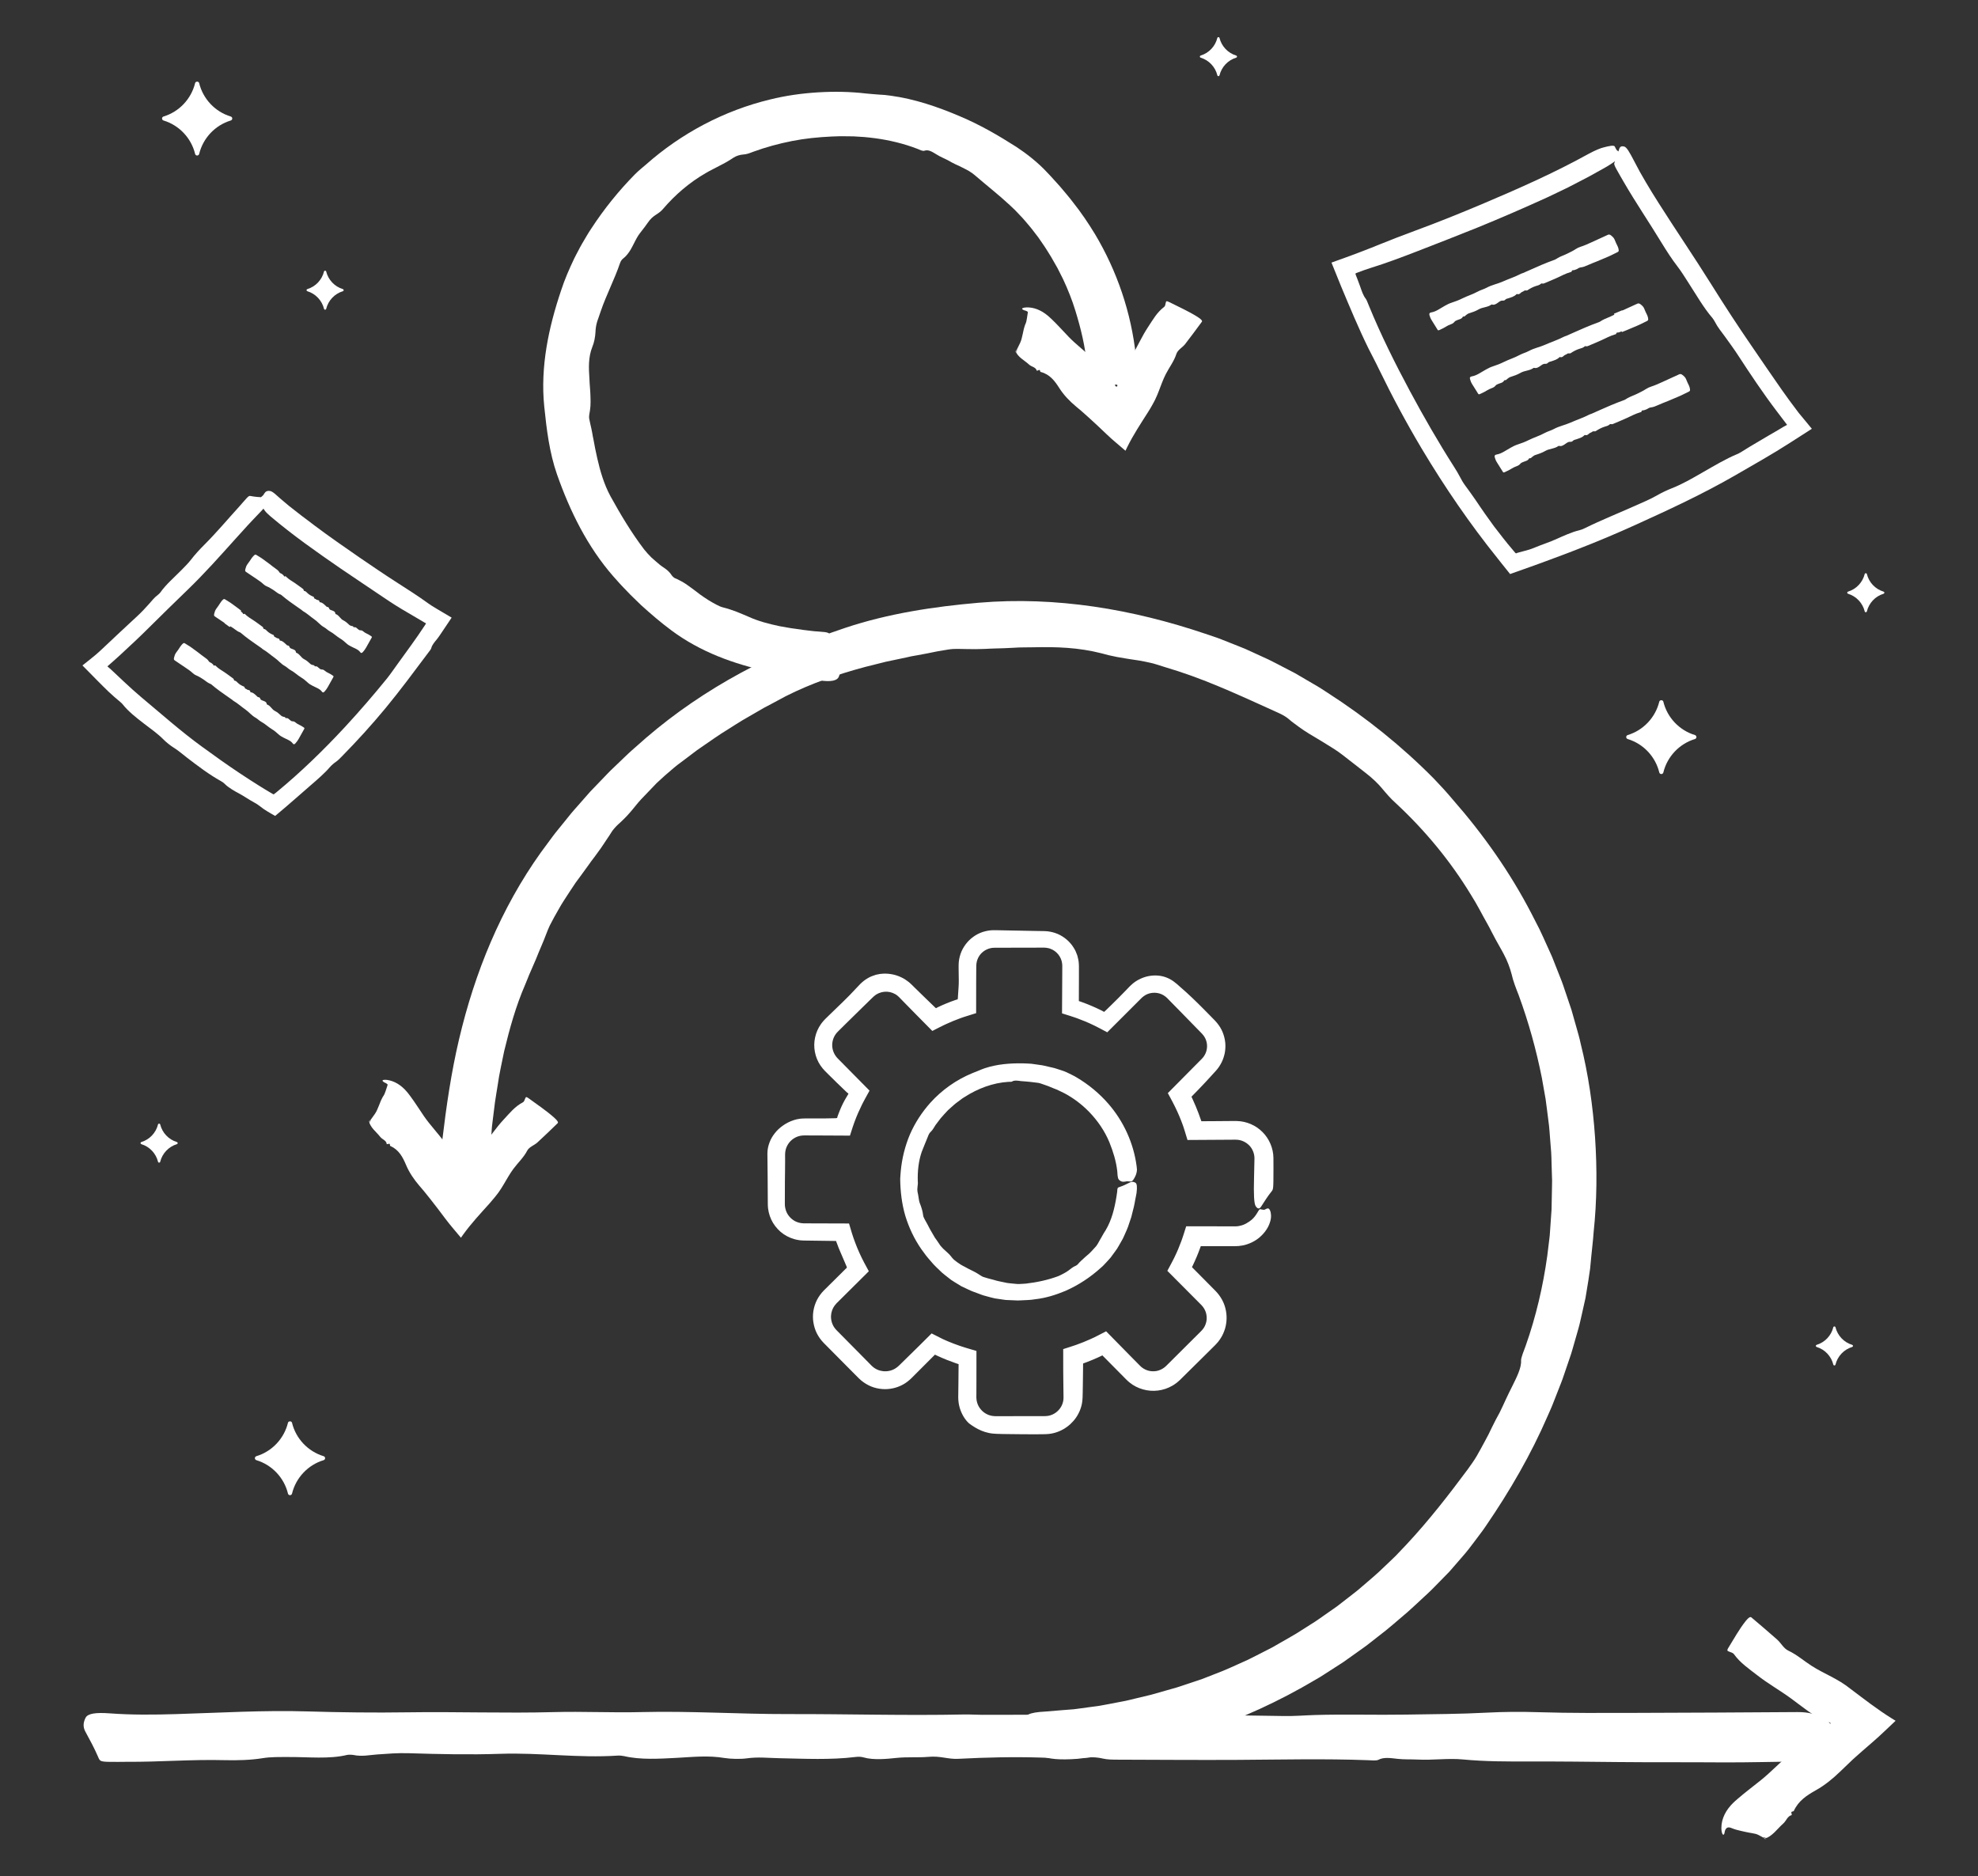 <?xml version="1.0" encoding="utf-8"?>
<!-- Generator: Adobe Illustrator 25.1.0, SVG Export Plug-In . SVG Version: 6.00 Build 0)  -->
<svg version="1.1" id="Calque_1" xmlns="http://www.w3.org/2000/svg" xmlns:xlink="http://www.w3.org/1999/xlink" x="0px" y="0px"
	 viewBox="0 0 955.45 906.22" style="enable-background:new 0 0 955.45 906.22;" xml:space="preserve">
<rect x="0" y="0" width="955.45" height="906.22" fill="#333333" stroke="none"/>
<style type="text/css">
	.st0{fill:#FFFFFF;}
	.st1{fill:none;}
</style>
<g>
	<g>
		<g>
			<path class="st0" d="M536.22,185.73c1.5,0.04,3,0.02,4.5,0.15c2.35,0.21,4.34-2.34,6.22-5.24c1.16-1.71,2.1-4.17,1.72-8.81
				c-2.21-20.72-9.07-40.89-19.72-58.72c-3.25-5.35-6.78-10.57-10.69-15.47c-1.88-2.51-3.96-4.85-5.96-7.26
				c-1.01-1.19-2.09-2.32-3.13-3.48c-1.04-1.16-2.07-2.33-3.17-3.43c-4.55-4.94-10.09-9.25-14.99-12.48
				c-8.82-5.63-17.79-10.81-27.35-14.83c-10.66-4.54-21.8-8.36-33.35-9.93c-0.99-0.13-1.96-0.26-2.94-0.36
				c-0.98-0.06-1.96-0.13-2.94-0.19c-1.97-0.12-3.95-0.34-6.03-0.51c-7.71-0.91-15.51-1.03-23.29-0.56
				c-7.77,0.48-15.55,1.56-23.14,3.45c-22.2,5.34-42.96,16.37-59.99,31.48c-1.78,1.49-3.59,2.99-5.22,4.61
				c-7.87,7.99-14.92,16.72-21.04,26.1c-1.59,2.31-2.94,4.77-4.38,7.17c-0.74,1.19-1.34,2.46-2.01,3.69
				c-0.65,1.24-1.33,2.47-1.94,3.73c-2.41,5.06-4.67,10.22-6.39,15.57c-3.01,8.95-5.5,18.06-7.02,27.41
				c-1.52,9.33-2.05,18.89-1.09,28.42c1.13,11.06,2.5,22.41,6.17,32.89c3.14,8.93,6.8,17.64,11.26,25.95
				c4.46,8.3,9.72,16.2,15.94,23.31l3.2,3.58c1.07,1.19,2.21,2.32,3.32,3.48l1.66,1.74c0.56,0.58,1.15,1.12,1.72,1.68l3.46,3.36
				c4.76,4.32,9.66,8.54,14.89,12.4c6.81,5.06,14.36,9.13,22.2,12.33c7.85,3.2,16,5.55,24.21,7.32c8.25,1.79,16.57,2.93,24.85,4.3
				c2.75,0.51,4.91,0.51,6.47,0.22c1.56-0.29,2.53-0.93,2.95-1.94c0.9-2.16,1.04-4.39,0.15-6.64c-1.61-4.04-3.06-8.09-4.09-12.14
				c-0.34-1.34-0.44-2.02-1.2-2.37c-0.76-0.36-2.17-0.5-5.11-0.7c-0.98-0.05-1.95-0.12-2.92-0.26c-1.3-0.18-2.6-0.34-3.9-0.47
				c-1.29-0.19-2.58-0.37-3.87-0.56c-2.6-0.29-5.14-0.84-7.73-1.27c-5.1-1.09-10.23-2.38-15.07-4.61c-0.94-0.43-1.93-0.78-2.88-1.22
				c-0.96-0.43-1.93-0.83-2.91-1.19c-1.97-0.68-3.87-1.42-5.74-1.86c-0.72-0.18-1.43-0.38-2.1-0.65c-0.66-0.28-1.31-0.6-1.94-0.94
				c-1.26-0.69-2.54-1.38-3.79-2.18c-1.36-0.86-2.7-1.79-4.03-2.73c-1.3-0.99-2.58-2.01-3.89-2.94c-1.33-0.92-2.57-1.93-3.93-2.72
				c-0.67-0.41-1.37-0.78-2.07-1.13c-0.68-0.37-1.39-0.7-2.12-0.99c-0.41-0.16-1.29-0.95-1.56-1.38c-0.8-1.23-1.71-2.17-2.75-2.95
				c-1.02-0.8-2.15-1.43-3.14-2.27c-1.31-1.12-2.62-2.21-3.9-3.38c-1.24-1.21-2.43-2.51-3.57-3.95
				c-6.16-8.09-11.36-16.84-16.25-25.68c-3.12-5.81-4.95-12.07-6.37-18.32l-1.01-4.7c-0.27-1.58-0.56-3.16-0.89-4.73l-0.25-1.18
				l-0.2-1.19c-0.14-0.79-0.29-1.58-0.46-2.37c-0.17-0.79-0.34-1.58-0.54-2.37c-0.15-0.8-0.32-1.6-0.5-2.4
				c-0.14-0.62-0.13-1.56-0.02-2.1c0.26-1.37,0.48-2.78,0.58-4.21c0.11-1.43,0.04-2.87,0.01-4.32c-0.03-2.91-0.42-5.86-0.5-8.69
				c-0.35-5.36-0.63-10.39,1.4-15.56c0.41-0.92,0.78-2.19,1.05-3.48c0.26-1.29,0.42-2.6,0.46-3.59c0.06-1.91,0.36-3.64,0.87-5.28
				c0.54-1.64,1.17-3.23,1.71-4.94c2.7-7.9,6.63-15.32,9.28-23.15c0.36-1,0.87-1.74,1.53-2.23c1.4-1.08,2.63-2.65,3.6-4.29
				c0.49-0.81,0.89-1.66,1.29-2.4c0.4-0.75,0.75-1.44,1.03-2.01c0.43-0.85,0.9-1.66,1.39-2.43c0.5-0.77,1.08-1.47,1.61-2.17
				c1.1-1.39,2.12-2.76,3.05-4.1c1.16-1.72,2.38-2.76,3.68-3.61c1.29-0.86,2.55-1.64,3.67-3.01c5.79-6.75,12.68-12.71,20.55-17.23
				c2.19-1.33,4.54-2.37,6.78-3.61c1.12-0.61,2.28-1.16,3.39-1.81c1.12-0.63,2.19-1.37,3.29-2.06c1.37-0.9,3.17-1.4,4.68-1.51
				c1.56-0.06,3.17-0.68,4.79-1.32c6.09-2.22,12.35-3.93,18.7-5.18c6.35-1.26,12.82-1.89,19.29-2.19l2.62-0.09
				c0.87-0.04,1.75-0.07,2.63-0.04l5.25,0.06l5.24,0.33c1.75,0.13,3.48,0.39,5.22,0.58c6.93,0.94,13.78,2.58,20.3,5.09
				c1.07,0.43,2.62,1.22,3.35,0.96c2.12-0.76,3.96,0.58,5.99,1.79c1.8,1.16,3.97,1.98,5.85,3c1.06,0.65,2.16,1.22,3.27,1.74
				l1.68,0.76l1.65,0.82c1.1,0.55,2.19,1.1,3.25,1.71c1.05,0.61,2.02,1.35,2.95,2.14c5.49,4.76,11.29,9.25,16.68,14.27l2.54,2.41
				c0.82,0.83,1.61,1.69,2.41,2.53c1.64,1.66,3.1,3.47,4.61,5.24c0.77,0.87,1.46,1.81,2.17,2.73l2.12,2.77l1.97,2.87
				c0.65,0.96,1.34,1.9,1.93,2.9l2.18,3.49c0.71,1.17,1.35,2.38,2.04,3.57l1.02,1.78l0.93,1.83c0.61,1.22,1.26,2.43,1.85,3.67
				c2.32,4.96,4.36,10.06,5.96,15.29c2.65,8.62,4.79,17.39,5.55,26.41c0.11,1.53,0.25,2.76,0.36,3.76c0.09,1,0.22,1.78,0.43,2.41
				c0.42,1.25,1.15,1.91,2.5,2.61C530.94,186.69,533.58,186.01,536.22,185.73z"/>
		</g>
		<g>
			<g>
				<path class="st0" d="M885.51,840.1c0.07-1.5,0.04-3,0.22-4.49c0.28-2.34-3.07-4.39-6.65-6.35c-2.12-1.16-5.13-2.33-10.94-2.29
					c-26.06,0.17-52.12,0.33-78.19,0.39c-15.72,0.03-31.55,0.16-47.11-0.34c-8.39-0.27-17.1-0.17-24.46,0.22
					c-13.11,0.7-26.13,0.73-39.18,0.95c-14.64,0.25-29.35-0.24-44.03,0.2c-5.03,0.15-9.83,0.59-15.14,0.49
					c-19.68-0.35-39.41-0.6-59.13-0.65c-28.78-0.08-57.57,0.05-86.36,0.07c-2.93,0-5.89-0.23-8.79-0.17
					c-28.29,0.6-56.54-0.26-84.82-0.19c-23.8,0.05-47.34-1.56-71.29-0.96c-13.96,0.35-28.12-0.37-41.96,0
					c-23.67,0.64-47.23-0.25-70.87,0.11c-16.03,0.24-32.18,0.04-48.36-0.44c-21.17-0.63-42.35,0.67-63.49,1.3
					c-10.61,0.32-21.25,0.43-31.76-0.35c-6.99-0.52-10.79,0.05-11.85,2.1c-1.13,2.19-1.36,4.41-0.15,6.64
					c2.17,4,4.35,8.01,6.08,12.03c1.15,2.67,0.8,2.68,9.66,2.66c1.47,0,2.94-0.06,4.4-0.04c15.76,0.11,31.22-1.21,47.1-0.8
					c6.17,0.16,12.74-0.03,18.26-0.93c4.28-0.7,8.44-0.56,12.82-0.58c9.48-0.05,19.48,1.09,28.15-1.01
					c0.61-0.15,2.34-0.13,3.04,0.02c4.13,0.88,7.72,0.02,11.48-0.25c5-0.35,9.87-0.77,15.22-0.6c14.72,0.47,29.59,0.79,44.29,0.29
					c19.15-0.64,37.53,2.14,56.69,0.86c0.92-0.06,2.3,0.07,3.07,0.25c7.83,1.86,17.01,1.29,25.36,0.85
					c7.93-0.42,15.14-1.27,23.13,0.06c2.86,0.48,7.82,0.59,10.71,0.18c5.56-0.78,10.32-0.18,15.63-0.08
					c12.31,0.25,24.89,0.9,36.93-0.59c1.55-0.19,2.85-0.12,3.98,0.22c4.85,1.43,11.85,0.65,15.56,0.26
					c5.57-0.59,10.84-0.11,15.64-0.54c6.05-0.54,9.33,1.22,14.56,0.95c13.17-0.68,26.39-1.01,39.78-0.6
					c7.56,0.23,15.13,0.77,22.77-0.06c2.4-0.26,5.11,0.04,7.24,0.54c2.17,0.52,4.76,0.52,7.35,0.53c19.32,0.05,38.65,0.21,57.96,0.1
					c20.85-0.12,41.69-0.63,62.52,0.15c1.72,0.06,4.3,0.32,5.19-0.16c2.58-1.39,5.8-0.89,9.28-0.49c3.14,0.37,6.59,0.19,9.77,0.35
					c7.39,0.38,14.7-0.74,21.88-0.05c10.74,1.03,21.79,1.01,32.83,0.98c13.99-0.04,27.94,0.13,41.91,0.27
					c16.49,0.17,33.01,0.03,49.5,0.16c13.62,0.11,27.14-0.38,40.7-0.4c9.23-0.02,11.14-0.24,13.21-2.88
					C886.9,845.41,885.87,842.75,885.51,840.1z"/>
			</g>
			<g>
				<path class="st0" d="M882.68,832.09c-0.15-0.07-0.25-0.17-0.39-0.25l-0.1-0.06l-0.05-0.02l-0.3-0.18
					c-0.45-0.27-0.91-0.53-1.39-0.76c-5.61-2.79-10.38-6.83-15.41-10.5c-5.33-3.88-11.1-7.13-16.3-11.2
					c-3.92-3.07-8.07-5.81-11.16-10.09c-0.61-0.85-1.76-0.94-2.66-1.4c-0.36-0.18-0.96-0.26-0.05-1.72
					c2.72-4.34,5.13-8.86,8.38-12.94c1.38-1.73,2.22-2.16,2.73-1.73c4.17,3.55,8.36,7.06,12.46,10.72c1.88,1.68,3.14,4.29,5.41,5.35
					c4.11,1.92,7.49,4.94,11.27,7.36c3,1.92,6.23,3.5,9.4,5.17c1.58,0.84,3.15,1.69,4.67,2.63c0.76,0.47,1.5,0.96,2.23,1.47
					c0.36,0.26,0.72,0.52,1.08,0.79l0.53,0.41l0.91,0.68c3.41,2.56,6.65,5.04,9.87,7.4c3.23,2.36,6.45,4.61,10.03,6.84l1.8,1.11
					c-3.58,3.31-7.05,6.82-11.14,10.32l-5.32,4.62l-2.65,2.35l-1.33,1.19l-0.76,0.71l-5.76,5.52c-3.52,3.39-7.3,6.47-11.65,8.9
					c-4.25,2.39-8.33,5.05-10.53,9.88c-0.27,0.59-1.6-0.07-1.12,1.35l0.02-0.01l0.07,0.7l0.03,0.01c-2.13,0.47-2.65,2.8-4.1,4.06
					c-1.5,1.31-2.79,2.86-4.23,4.25c-0.72,0.69-1.47,1.34-2.31,1.9c-0.42,0.28-0.86,0.54-1.31,0.76c-0.29,0.08-0.54,0.09-0.8,0.04
					c-0.23-0.06-0.4-0.12-0.48-0.23c-0.12-0.04-0.24-0.03-0.3,0.01c-0.12,0.09-0.04,0.32,0.31,0.51c0.27,0.14,0.04,0.15,0.01,0.19
					c-0.04,0.03,0.12,0.01,0.63,0.05c0.57,0.07,0.27,0.06-0.31-0.25c-0.6-0.29-1.57-0.76-2.49-1.29c-0.7-0.4-1.29-0.68-1.86-0.85
					c-0.18-0.06-0.36-0.1-0.52-0.13l-0.24-0.04l-0.13-0.02l-0.25-0.06c-0.33-0.08-0.66-0.14-1-0.2c-0.38-0.07-0.58-0.08-1.25-0.21
					c-1.17-0.23-2.69-0.54-4.25-0.92c-0.85-0.21-1.37-0.32-2.07-0.53c-0.67-0.19-1.37-0.43-2.08-0.73c-0.14-0.06-0.3-0.12-0.49-0.18
					c-0.17-0.05-0.48-0.14-0.61-0.15c-0.32-0.04-0.6-0.02-0.84,0.05c-0.47,0.13-0.84,0.56-1.05,0.92c-0.46,0.91-0.41,1.57-0.54,1.92
					c-0.25,0.67-0.49,0.74-0.73,0.52c-0.24-0.23-0.48-0.81-0.61-1.67c-0.15-0.85-0.15-2.01-0.02-3.1c0.12-1.1,0.39-2.22,0.78-3.3
					c0.79-2.17,2.04-4.16,3.64-5.96c0.74-0.83,1.45-1.51,2.11-2.11l1.43-1.25c3.58-3.08,7.38-5.91,11.06-8.88
					c5.02-4.06,9.45-8.82,14.41-12.96c4.84-4.04,10.58-7.04,14.83-11.75c0.32-0.35,0.64-0.7,0.97-1.03l0.5-0.5l0.11-0.11l0-0.01
					l-0.01-0.02c-0.01-0.05-0.01-0.07,0.04-0.07c0.09,0,0.34,0.08,0.92,0.1c0.75,0.01,1.31-0.21,1.87-0.46
					c-0.01-0.14-0.05-0.29-0.05-0.49c0-0.16-0.01-0.37-0.23-0.51C883.74,831.89,883.32,831.83,882.68,832.09L882.68,832.09z"/>
			</g>
		</g>
		<g>
			<path class="st0" d="M493.42,837.78c-0.09,1.5-0.05,3-0.31,4.5c-0.42,2.35,4.68,4.28,10.31,6.09c3.33,1.17,8.07,1.87,17.13,1.17
				c40.51-4.15,79.97-17.42,114.89-38.21l1.99-1.15c0.66-0.39,1.29-0.82,1.94-1.23l3.87-2.49l3.87-2.49l1.93-1.25l1.88-1.34
				l7.5-5.34c1.27-0.87,2.48-1.81,3.68-2.77l3.62-2.84c4.91-3.68,9.47-7.79,14.14-11.73c2.31-2,4.49-4.14,6.74-6.19l3.35-3.1
				c1.13-1.02,2.16-2.14,3.24-3.2c2.31-2.32,4.62-4.68,6.91-7.06c2.18-2.47,4.33-4.96,6.44-7.42c2.15-2.42,4.06-4.98,5.92-7.45
				c0.93-1.24,1.84-2.46,2.74-3.66c0.89-1.21,1.79-2.37,2.56-3.58c11.56-16.88,21.76-34.47,29.83-53.11l1.72-3.91
				c0.59-1.3,1.05-2.65,1.59-3.97l3.12-7.96c0.55-1.32,0.99-2.67,1.45-4.02l1.38-4.05l1.38-4.05c0.47-1.35,0.93-2.7,1.3-4.08
				l2.36-8.23c0.37-1.38,0.82-2.74,1.13-4.13l0.96-4.18l1.87-8.36c0.49-2.81,0.94-5.63,1.39-8.45c0.3-1.93,0.6-3.84,0.85-5.75
				c0.18-1.92,0.37-3.83,0.55-5.76c0.35-3.85,0.88-7.74,1.15-11.85c1.62-15.18,1.71-30.53,0.69-45.79
				c-1.05-15.26-3.24-30.51-6.97-45.38c-0.57-2.74-1.37-5.42-2.13-8.12l-2.29-8.08l-2.68-7.96c-0.9-2.65-1.75-5.32-2.83-7.9
				l-3.08-7.81l-0.77-1.95c-0.27-0.64-0.57-1.28-0.86-1.92l-1.73-3.82c-1.17-2.54-2.27-5.12-3.51-7.63l-3.83-7.47
				c-10.29-19.89-23.28-38.31-38.02-55.11c-2.91-3.5-6.03-6.89-9.16-10.14c-15.46-15.65-32.69-29.47-51.16-41.37l-3.46-2.24
				c-1.14-0.77-2.36-1.41-3.54-2.12l-7.12-4.16l-1.78-1.04l-1.83-0.95l-3.66-1.9c-2.45-1.25-4.86-2.58-7.34-3.76l-7.5-3.44
				l-3.75-1.71c-1.27-0.53-2.55-1.03-3.83-1.54l-7.67-3.04c-1.27-0.53-2.58-0.95-3.88-1.4l-3.91-1.32
				c-17.55-5.92-35.49-10.45-53.8-13.11c-18.3-2.66-36.95-3.46-55.58-1.87c-21.68,1.87-43.71,5.22-64.26,12.05
				c-17.55,5.84-34.57,13.06-50.77,21.86c-16.19,8.79-31.54,19.18-45.54,31.21c-2.35,2.07-4.7,4.13-7.05,6.2
				c-2.34,2.08-4.54,4.32-6.83,6.46l-3.4,3.25c-1.13,1.09-2.18,2.26-3.28,3.38l-6.54,6.8l-6.24,7.09c-1.03,1.19-2.11,2.34-3.1,3.57
				l-2.97,3.68l-2.98,3.68c-0.98,1.23-2.02,2.43-2.93,3.72l-5.63,7.63c-9.63,13.47-17.68,28.07-24.21,43.26
				c-6.54,15.2-11.56,30.99-15.33,47.01c-3.8,16.09-6.16,32.47-8.1,48.73c-0.17,1.35-0.31,2.63-0.43,3.83
				c-0.06,0.6-0.11,1.18-0.16,1.75c-0.02,0.57-0.03,1.11-0.05,1.64c-0.04,2.11,0,3.93,0.12,5.46c0.26,3.06,0.86,4.95,1.87,5.78
				c2.14,1.76,4.36,2.08,6.63,0.27c4.09-3.27,8.17-6.38,12.26-8.72c1.35-0.78,2.03-1.03,2.41-2.68c0.4-1.65,0.68-4.67,1.13-10.98
				c0.09-1.04,0.11-2.1,0.24-3.14l0.38-3.12c0.37-2.79,0.71-5.58,1.04-8.36c0.38-2.77,0.9-5.53,1.32-8.29
				c0.75-5.55,2.06-10.98,3.14-16.47c2.63-10.86,5.63-21.73,10.17-32.17c0.42-1.02,0.84-2.05,1.26-3.09c0.41-1.04,0.82-2.08,1.3-3.1
				c0.92-2.05,1.81-4.12,2.67-6.17c1.61-4.15,3.46-8.07,4.84-11.82c0.55-1.44,1.11-2.88,1.77-4.26c0.69-1.36,1.4-2.71,2.14-4.05
				c0.75-1.33,1.51-2.67,2.27-4.01c0.77-1.34,1.53-2.7,2.41-4.01c1.84-2.88,3.76-5.76,5.68-8.64c2.05-2.8,4.13-5.57,6.12-8.37
				c0.5-0.7,1-1.4,1.49-2.09c0.52-0.68,1.03-1.35,1.55-2.03c1.02-1.35,2.01-2.71,2.96-4.08c0.96-1.36,1.85-2.75,2.75-4.11
				c0.93-1.33,1.81-2.67,2.64-4.03c0.47-0.76,2.12-2.64,2.89-3.31c2.24-2.01,4.22-3.97,5.99-6.04c1.8-2.04,3.37-4.22,5.23-6.2
				c2.5-2.62,4.96-5.23,7.51-7.84c2.64-2.51,5.43-4.96,8.4-7.44c1.01-0.87,2.08-1.68,3.16-2.47l3.21-2.41l3.2-2.42l1.6-1.21
				l1.65-1.14c4.43-3.01,8.76-6.18,13.35-8.94c2.27-1.41,4.5-2.9,6.8-4.27l6.95-4.02c1.16-0.67,2.3-1.37,3.47-2.01l3.54-1.87
				c2.35-1.26,4.7-2.52,7.05-3.78c12.4-6.26,25.36-10.66,38.45-14.16c3.29-0.82,6.58-1.65,9.87-2.47c3.33-0.67,6.65-1.37,9.97-2.1
				l2.49-0.56l2.52-0.44c1.68-0.31,3.36-0.62,5.04-0.94c1.68-0.34,3.36-0.68,5.05-1.02c1.7-0.28,3.4-0.56,5.11-0.85
				c1.32-0.23,3.3-0.35,4.42-0.31c1.43,0.07,2.87,0.02,4.35,0.08c1.48,0.05,2.97,0.07,4.48,0.05c1.51-0.01,3.03-0.06,4.56-0.12
				c1.53-0.04,3.07-0.21,4.62-0.2c3.1-0.06,6.22-0.19,9.32-0.36c0.77-0.04,1.55-0.09,2.32-0.13c0.77-0.04,1.54-0.02,2.31-0.04
				c1.53-0.02,3.05-0.03,4.55-0.05c11.41-0.27,21.91,0.07,33.12,2.92c1.99,0.6,4.73,1.24,7.49,1.77c1.38,0.26,2.77,0.5,4.07,0.69
				c1.3,0.18,2.5,0.45,3.53,0.56c1.99,0.26,3.89,0.59,5.74,0.96c0.93,0.19,1.84,0.38,2.74,0.59l1.35,0.32l1.32,0.39
				c3.51,1.07,6.95,2.22,10.6,3.31c16.87,5.47,33.14,13.23,48.99,20.36c2.03,0.95,3.62,1.95,4.86,3.04
				c0.67,0.59,1.39,1.17,2.16,1.74c0.39,0.28,0.78,0.56,1.18,0.85c0.39,0.3,0.79,0.6,1.2,0.9c1.62,1.19,3.35,2.33,5.08,3.39
				c1.71,1.08,3.46,2.01,4.98,2.98c1.54,0.94,2.93,1.8,4.07,2.5c1.72,1.04,3.38,2.12,4.99,3.21c1.6,1.11,3.08,2.33,4.57,3.48
				c2.95,2.34,5.86,4.5,8.56,6.67c1.74,1.33,3.19,2.6,4.49,3.83c1.3,1.23,2.44,2.42,3.47,3.67c2.09,2.47,4.04,4.84,6.86,7.34
				c13.86,12.89,26.16,27.69,36.16,44.17c2.94,4.58,5.34,9.48,8.04,14.21c0.69,1.17,1.28,2.41,1.91,3.62
				c0.63,1.21,1.26,2.42,1.91,3.62c1.28,2.42,2.73,4.75,3.99,7.2c1.65,3.04,3.01,6.71,3.78,9.71c0.66,3.09,2.02,6.55,3.38,10.01
				c4.77,13,8.49,26.37,11.19,39.94l1.81,10.22c0.49,3.42,0.88,6.86,1.33,10.29c0.52,3.42,0.66,6.89,0.96,10.33l0.41,5.17
				c0.13,1.73,0.12,3.46,0.18,5.19l0.17,5.6l0.09,2.8c0.02,0.93-0.03,1.87-0.04,2.8l-0.22,11.21l-0.78,11.19
				c-0.08,1.87-0.4,3.71-0.6,5.57l-0.68,5.56c-2.05,14.8-5.47,29.42-10.43,43.48c-0.85,2.32-2.27,5.73-2.23,7.1
				c0.1,2-0.49,4.01-1.31,6.1c-0.83,2.09-1.92,4.25-3.02,6.49c-0.47,1.02-1.02,2.04-1.54,3.09c-0.52,1.05-1.02,2.12-1.52,3.2
				c-1,2.15-1.96,4.32-2.99,6.35c-1.3,2.31-2.5,4.66-3.66,7.02c-0.57,1.19-1.15,2.37-1.72,3.55c-0.59,1.17-1.24,2.31-1.85,3.47
				c-1.24,2.3-2.49,4.6-3.78,6.85c-1.31,2.24-2.83,4.35-4.34,6.44c-9.19,12.38-18.87,24.85-29.65,36.38l-5.16,5.43
				c-1.77,1.76-3.61,3.45-5.41,5.18c-3.55,3.51-7.4,6.69-11.18,9.94c-1.86,1.66-3.86,3.15-5.83,4.69l-5.91,4.58l-6.13,4.29
				c-2.05,1.42-4.05,2.9-6.19,4.19l-7.45,4.72c-2.51,1.53-5.1,2.93-7.64,4.41l-3.83,2.2l-3.93,2.01c-2.63,1.32-5.22,2.72-7.87,3.99
				c-5.38,2.39-10.68,4.96-16.21,6.99l-4.11,1.61l-2.06,0.8l-2.09,0.7l-8.37,2.79c-1.14,0.41-2.32,0.72-3.48,1.05l-3.5,0.99
				c-2.33,0.65-4.65,1.36-6.99,1.99l-7.06,1.69c-2.35,0.55-4.69,1.2-7.07,1.6l-7.12,1.36c-1.19,0.22-2.37,0.47-3.57,0.66l-3.59,0.49
				l-7.19,0.98c-0.6,0.08-1.2,0.17-1.8,0.23l-1.81,0.14l-3.62,0.28c-3.29,0.27-5.92,0.49-8.07,0.67c-2.15,0.12-3.82,0.27-5.17,0.5
				c-2.7,0.46-4.11,1.21-5.6,2.57C491.4,832.53,492.87,835.14,493.42,837.78z"/>
		</g>
		<g>
			<path class="st0" d="M223.93,565.17c0.12-0.23,0.38-0.34,0.34-0.71l-0.02-0.18l0-0.04c0-0.01-0.01-0.01,0-0.03l0.06-0.1
				l0.26-0.41c0.35-0.54,0.71-1.06,1.09-1.58c0.75-1.03,1.55-2.02,2.38-3c1.66-1.94,3.42-3.81,5.09-5.74
				c3.54-4.1,6.47-8.68,10.19-12.64c2.8-2.98,5.29-6.21,9.24-8.29c0.78-0.41,0.85-1.4,1.26-2.12c0.16-0.29,0.22-0.81,1.61,0.22
				c4.12,3.04,8.4,5.85,12.28,9.31c1.65,1.47,2.06,2.28,1.67,2.66c-3.25,3.13-6.46,6.28-9.81,9.33c-1.54,1.4-3.96,2.12-4.91,3.95
				c-1.72,3.33-4.49,5.84-6.68,8.8c-1.74,2.35-3.16,4.95-4.67,7.48c-0.75,1.27-1.53,2.51-2.38,3.71l-0.69,0.93l-1.22,1.55
				c-0.82,1.02-1.67,2.02-2.52,2.98c-2.3,2.56-4.52,4.98-6.64,7.42c-2.13,2.45-4.15,4.92-6.2,7.75l-1.01,1.43
				c-2.5-3.07-5.17-5.98-7.79-9.53c-4.33-5.85-10.3-13.42-12.25-15.52c-2.61-3.05-4.89-6.34-6.49-10.14
				c-1.57-3.72-3.42-7.28-7.57-9.13c-0.5-0.22,0.31-1.42-1.08-0.96l0.01,0.01l-0.66,0.08l-0.01,0.03c-0.11-1.88-2.2-2.29-3.15-3.55
				c-0.99-1.3-2.23-2.41-3.3-3.66c-0.53-0.62-1.02-1.28-1.42-2.01c-0.19-0.36-0.37-0.75-0.5-1.15c0-0.22,0.06-0.4,0.19-0.59
				c0.12-0.17,0.33-0.21,0.35-0.36c0.05-0.12,0.06-0.22,0.03-0.28c-0.05-0.12-0.27-0.04-0.49,0.27c-0.17,0.25-0.13,0.02-0.13-0.02
				c0-0.06,0.01,0.08-0.16,0.58c-0.22,0.58-0.13,0.28,0.32-0.33c0.43-0.62,1.12-1.62,1.83-2.56c0.54-0.71,0.95-1.32,1.29-1.94
				c0.11-0.2,0.2-0.38,0.29-0.56l0.12-0.27l0.06-0.14l0.11-0.23c0.29-0.62,0.54-1.22,0.81-1.92c0.27-0.7,0.54-1.44,0.89-2.24
				c0.15-0.34,0.45-0.98,0.69-1.42c0.25-0.47,0.48-0.87,0.69-1.13c0.18-0.28,0.27-0.43,0.4-0.75c0.15-0.37,0.33-0.85,0.54-1.44
				c0.21-0.63,0.43-1.31,0.68-2.06c0.06-0.19,0.12-0.39,0.19-0.6c0.06-0.2,0.16-0.47,0.1-0.44c-0.05-0.08-0.11-0.15-0.17-0.22
				c-0.58-0.57-1.21-0.69-1.52-0.89c-0.62-0.4-0.83-0.66-0.76-0.87c0.07-0.2,0.44-0.33,1.08-0.35c0.63-0.03,1.54,0.1,2.39,0.31
				c0.86,0.21,1.74,0.53,2.58,0.93c0.85,0.41,1.67,0.9,2.43,1.47c0.78,0.58,1.46,1.15,2.22,1.93c0.7,0.72,1.27,1.4,1.75,2.01
				l0.96,1.26c2.32,3.11,4.36,6.42,6.56,9.62c3,4.37,6.75,8.2,9.84,12.5c1.51,2.1,2.74,4.41,4.06,6.65
				c0.66,1.12,1.34,2.22,2.09,3.28c0.38,0.53,0.77,1.04,1.18,1.54c0.19,0.23,0.45,0.53,0.61,0.69c0.04-0.01,0.09-0.02,0.14-0.04
				c0.48-0.21,0.25-0.33,0.16,0.85c-0.05,0.76,0.09,1.29,0.26,1.81c0.11,0.04,0.24,0.04,0.4,0.11c0.13,0.05,0.3,0.11,0.43-0.07
				C224.03,566.27,224.11,565.87,223.93,565.17L223.93,565.17z"/>
		</g>
		<g>
			<path class="st0" d="M539.48,185.28c0.08-0.25,0.32-0.4,0.22-0.76l-0.05-0.17l-0.01-0.04c0-0.01-0.01,0,0-0.03l0.05-0.11
				l0.19-0.44c0.25-0.59,0.53-1.17,0.81-1.74c0.57-1.14,1.2-2.25,1.85-3.35c1.31-2.19,2.74-4.32,4.06-6.51
				c2.81-4.63,4.94-9.63,7.95-14.15c2.27-3.4,4.19-7,7.74-9.71c0.7-0.53,0.61-1.53,0.89-2.3c0.11-0.31,0.08-0.83,1.62-0.05
				c4.57,2.32,9.25,4.37,13.66,7.15c1.87,1.18,2.41,1.91,2.09,2.35c-2.69,3.62-5.33,7.27-8.12,10.83c-1.28,1.63-3.56,2.74-4.19,4.71
				c-1.14,3.57-3.46,6.5-5.13,9.78c-1.33,2.61-2.3,5.41-3.36,8.15c-0.53,1.37-1.09,2.73-1.73,4.05l-0.52,1.03l-0.95,1.73
				c-0.64,1.15-1.31,2.27-2,3.35c-1.84,2.9-3.63,5.66-5.32,8.42c-1.69,2.77-3.28,5.54-4.82,8.67l-0.76,1.58
				c-2.97-2.61-6.09-5.04-9.26-8.11c-5.24-5.06-12.38-11.53-14.65-13.28c-3.08-2.58-5.87-5.44-8.08-8.92
				c-2.16-3.41-4.58-6.62-8.98-7.75c-0.53-0.14,0.07-1.45-1.23-0.77l0.01,0.01l-0.64,0.19l0,0.03c-0.42-1.83-2.55-1.9-3.69-2.98
				c-1.19-1.12-2.6-2.01-3.86-3.06c-0.63-0.52-1.22-1.09-1.73-1.74c-0.25-0.32-0.49-0.68-0.69-1.05c-0.04-0.22-0.01-0.41,0.09-0.61
				c0.09-0.19,0.29-0.26,0.29-0.41c0.03-0.13,0.02-0.23-0.01-0.28c-0.07-0.1-0.27,0-0.44,0.35c-0.13,0.27-0.12,0.04-0.13,0
				c-0.01-0.06,0.02,0.07-0.06,0.6c-0.12,0.61-0.08,0.3,0.26-0.38c0.32-0.69,0.84-1.78,1.38-2.83c0.42-0.79,0.72-1.46,0.95-2.12
				c0.07-0.21,0.14-0.41,0.19-0.6l0.08-0.28l0.03-0.15l0.07-0.25c0.18-0.66,0.33-1.3,0.48-2.03c0.15-0.74,0.29-1.51,0.51-2.36
				c0.09-0.36,0.28-1.04,0.44-1.51c0.17-0.5,0.33-0.94,0.49-1.23c0.13-0.31,0.19-0.47,0.27-0.81c0.09-0.39,0.19-0.89,0.29-1.51
				c0.1-0.66,0.21-1.36,0.33-2.15c0.03-0.2,0.06-0.41,0.09-0.62c0.03-0.2,0.08-0.49,0.02-0.45c-0.06-0.07-0.13-0.13-0.21-0.18
				c-0.66-0.47-1.3-0.48-1.64-0.63c-0.68-0.3-0.93-0.52-0.89-0.73c0.04-0.21,0.38-0.4,1.01-0.52c0.62-0.13,1.54-0.16,2.4-0.09
				c0.88,0.07,1.8,0.23,2.7,0.49c0.91,0.26,1.79,0.62,2.64,1.05c0.87,0.44,1.63,0.89,2.51,1.54c0.81,0.59,1.48,1.17,2.06,1.7
				l1.16,1.08c2.8,2.68,5.37,5.61,8.07,8.4c3.69,3.81,8.02,6.96,11.78,10.7c1.84,1.83,3.43,3.9,5.1,5.89c0.84,1,1.69,1.97,2.61,2.89
				c0.46,0.46,0.93,0.9,1.42,1.32c0.23,0.19,0.53,0.45,0.72,0.58c0.04-0.01,0.08-0.03,0.13-0.06c0.44-0.29,0.19-0.36,0.29,0.81
				c0.07,0.76,0.31,1.25,0.56,1.74c0.12,0.02,0.24,0,0.41,0.04c0.14,0.03,0.31,0.06,0.41-0.14
				C539.76,186.35,539.77,185.94,539.48,185.28L539.48,185.28z"/>
		</g>
		<g>
			<g>
				<path class="st1" d="M610.2,583.69l0.08-24.03c0.03-7.44-5.99-13.5-13.43-13.52l-19.87-0.07c-1.72-5.97-4.08-11.74-7.03-17.23
					l14.07-13.97c5.28-5.24,5.31-13.78,0.07-19.06l-16.94-17.05c-5.24-5.28-13.78-5.31-19.06-0.07l-14.15,14.05
					c-5.18-2.8-10.62-5.08-16.23-6.79l0.07-19.42c0.03-7.44-5.99-13.5-13.43-13.52l-24.03-0.08c-7.44-0.03-13.5,5.99-13.52,13.43
					l-0.07,19.43c-5.33,1.59-10.51,3.68-15.46,6.24l-13.62-13.71c-5.24-5.28-13.78-5.31-19.06-0.07l-17.05,16.94
					c-5.28,5.24-5.31,13.78-0.07,19.06l13.17,13.26c-2.99,5.34-5.41,10.95-7.22,16.74l-18.99-0.07c-7.44-0.03-13.5,5.99-13.52,13.43
					l-0.08,24.03c-0.03,7.44,5.99,13.5,13.43,13.52l18.63,0.06c1.81,6.26,4.31,12.3,7.47,18.03l-13.27,13.18
					c-5.28,5.24-5.31,13.78-0.07,19.06l16.94,17.05c5.24,5.28,13.78,5.31,19.06,0.07l13.71-13.62c5.3,2.79,10.88,5.04,16.66,6.7
					l-0.07,19.07c-0.03,7.44,5.99,13.5,13.43,13.52l24.03,0.08c7.44,0.03,13.5-5.99,13.52-13.43l0.07-19.81
					c5.18-1.62,10.21-3.73,15.03-6.29l14.05,14.14c5.24,5.28,13.78,5.31,19.06,0.07l17.05-16.94c5.28-5.24,5.31-13.78,0.07-19.06
					l-13.97-14.07c2.79-5.1,5.06-10.44,6.78-15.94l20.23,0.07C604.12,597.15,610.18,591.13,610.2,583.69z M544.79,570.83
					c-0.1,29.14-23.89,52.77-53.03,52.67c-29.14-0.1-52.77-23.89-52.67-53.03s23.89-52.77,53.03-52.67
					C521.27,517.9,544.89,541.69,544.79,570.83z"/>
				<g>
					<path class="st0" d="M544.3,570.6c0.6,0.03,1.2,0.01,1.8,0.09c0.94,0.12,1.7-1.25,2.41-2.79c0.21-0.46,0.42-1.01,0.55-1.77
						c0.06-0.38,0.13-0.81,0.13-1.29c-0.02-0.48-0.07-1.03-0.17-1.64c-1.46-11.07-6.31-21.61-13.59-30
						c-4.39-5.07-9.66-9.41-15.39-12.79c-1.53-0.93-3.21-1.68-4.8-2.46c-0.79-0.41-1.64-0.64-2.44-0.93
						c-0.81-0.26-1.59-0.52-2.34-0.76c-1.32-0.47-2.71-0.7-4.06-1.03c-1.36-0.29-2.7-0.69-4.08-0.83l-4.12-0.58
						c-1.38-0.11-2.77-0.13-4.15-0.2c-6.18-0.09-12.49,0.39-18.43,2.38c-1.02,0.31-1.96,0.77-2.94,1.16
						c-0.98,0.39-1.97,0.78-3.01,1.2c-7.69,3.17-14.69,8.09-20.28,14.3c-4.06,4.55-7.44,9.72-9.87,15.32
						c-2.38,5.63-3.85,11.62-4.42,17.69c-0.07,1.24-0.23,2.49-0.27,3.72c0.06,5.99,0.76,11.98,2.43,17.76
						c1.74,5.74,4.32,11.23,7.74,16.17l2.24,3.05c0.74,1.02,1.63,1.92,2.43,2.89c1.58,1.98,3.49,3.63,5.3,5.41
						c0.95,0.83,1.97,1.59,2.96,2.38l1.5,1.17c0.52,0.36,1.07,0.69,1.6,1.03c1.08,0.68,2.16,1.35,3.26,2
						c1.15,0.56,2.31,1.11,3.47,1.64c0.69,0.29,1.34,0.67,2.05,0.9l2.11,0.78c1.41,0.52,2.8,1.11,4.26,1.45
						c1.45,0.38,2.89,0.83,4.35,1.13c1.48,0.24,2.95,0.46,4.42,0.65l0.94,0.12l0.95,0.04l1.89,0.08l1.89,0.08
						c0.63,0.04,1.26,0.06,1.89,0.01c2.52-0.15,5.05-0.12,7.54-0.57c5.03-0.55,9.9-2.08,14.56-4.02
						c6.28-2.76,12.11-6.59,17.24-11.26c0.89-0.71,1.62-1.58,2.41-2.4c0.77-0.84,1.56-1.66,2.28-2.53l2.01-2.75l0.99-1.38
						c0.31-0.47,0.58-0.98,0.87-1.46l1.68-2.95c0.57-0.98,0.96-2.05,1.44-3.07c0.44-1.04,0.96-2.04,1.32-3.11l1.08-3.2l0.54-1.6
						l0.4-1.64l0.83-3.27c0.29-1.09,0.41-2.21,0.64-3.31c0.19-1.1,0.47-2.2,0.64-3.31c0.38-2.96,0.23-4.6-0.57-5.05
						c-0.85-0.48-1.74-0.56-2.65-0.09c-1.65,0.85-3.3,1.63-4.94,2.17c-0.54,0.18-0.82,0.23-0.97,0.64c-0.08,0.2-0.13,0.49-0.16,0.93
						c-0.01,0.22-0.03,0.47-0.05,0.77c-0.05,0.3-0.1,0.64-0.16,1.03l-0.23,1.55c-0.92,5.5-2.24,11-5.16,15.93
						c-0.61,0.93-1.2,1.9-1.74,2.88c-0.13,0.25-0.26,0.49-0.39,0.74c-0.14,0.23-0.29,0.46-0.43,0.69c-0.28,0.46-0.53,0.92-0.76,1.37
						c-0.35,0.7-0.77,1.35-1.22,1.98c-0.5,0.59-1.04,1.15-1.57,1.74c-0.59,0.63-1.17,1.28-1.81,1.88c-0.67,0.56-1.34,1.13-1.98,1.71
						c-1.24,1.21-2.58,2.24-3.6,3.53c-0.14,0.18-0.66,0.55-0.9,0.66c-1.44,0.56-2.41,1.47-3.53,2.29c-0.73,0.57-1.53,1-2.34,1.45
						c-0.81,0.44-1.65,0.87-2.55,1.27c-5.1,1.91-10.45,3.04-15.82,3.65c-0.88,0.07-1.75,0.12-2.63,0.16
						c-0.44,0.01-0.87,0.06-1.31,0.02l-1.3-0.11c-1.73-0.19-3.45-0.25-5.13-0.69c-1.68-0.37-3.37-0.63-5.01-1.18
						c-0.83-0.23-1.66-0.45-2.5-0.65c-0.84-0.2-1.65-0.53-2.5-0.75c-0.33-0.09-0.78-0.32-1.01-0.48c-1.23-0.78-2.52-1.64-3.92-2.32
						c-1.43-0.63-2.79-1.42-4.13-2.13c-0.63-0.35-1.29-0.63-1.87-1.01c-0.58-0.38-1.16-0.76-1.72-1.16
						c-0.56-0.4-1.12-0.82-1.65-1.27c-0.51-0.47-0.97-1.04-1.42-1.62c-0.62-0.86-1.97-2.03-2.73-2.74
						c-0.79-0.64-1.43-1.33-2.03-2.03l-0.45-0.53l-0.38-0.58c-0.26-0.38-0.52-0.77-0.79-1.17l-0.96-1.37l-0.48-0.68
						c-0.15-0.24-0.28-0.49-0.42-0.73c-0.55-0.98-1.11-1.94-1.69-2.9c-0.58-0.95-1-1.99-1.55-2.95c-0.27-0.49-0.54-0.97-0.82-1.44
						c-0.29-0.47-0.49-0.98-0.76-1.47c-0.26-0.5-0.4-0.96-0.41-1.39c-0.16-1.8-0.97-4.16-1.48-5.43c-0.41-0.94-0.54-1.92-0.68-2.86
						c-0.14-0.94-0.27-1.84-0.49-2.69c-0.4-2.18,0.31-3.41,0.09-5.29c-0.15-4.75,0.33-9.61,1.9-14.21c0.98-2.57,2.08-5.05,3.09-7.64
						c0.28-0.83,0.8-1.67,1.42-2.21c0.59-0.56,1.08-1.35,1.57-2.15c0.24-0.36,0.43-0.75,0.7-1.1l0.79-1.04l1.58-2.08
						c1.1-1.34,2.34-2.57,3.5-3.86l1.94-1.74l0.97-0.87c0.31-0.3,0.64-0.58,1-0.83l2.09-1.55l1.04-0.78
						c0.35-0.25,0.74-0.46,1.1-0.69c6.28-4.04,13.52-6.79,21-7.27c0.62-0.03,1.55,0.05,1.86-0.16c0.9-0.59,2.08-0.47,3.33-0.34
						c1.13,0.21,2.37,0.21,3.51,0.33c1.33,0.08,2.63,0.3,3.94,0.43c0.65,0.07,1.31,0.15,1.95,0.24c0.64,0.12,1.26,0.34,1.87,0.56
						c0.91,0.35,1.83,0.66,2.75,0.96c0.9,0.37,1.8,0.74,2.71,1.12c1.86,0.64,3.58,1.61,5.36,2.44c4.4,2.36,8.39,5.42,11.86,8.99
						c4.08,4.23,7.46,9.17,9.71,14.58c1.81,4.48,3.25,9.1,3.81,13.92c0.2,3.29,0.29,3.95,1.4,4.7
						C542.21,571.11,543.25,570.75,544.3,570.6z"/>
				</g>
				<g>
					<path class="st0" d="M610.64,584.39c-0.59-0.11-1.19-0.11-1.78-0.32c-0.48-0.16-0.89,0.64-1.52,1.7
						c-0.64,1.06-1.54,2.39-2.73,3.38c-0.69,0.59-1.56,1.22-2.76,1.87c-0.3,0.17-0.64,0.29-0.98,0.47c-0.37,0.12-0.72,0.3-1.15,0.4
						c-0.82,0.25-1.76,0.45-2.86,0.46l-23.88-0.03l-1.29,4.05l-0.67,2.01l-0.42,1.17c-0.47,1.28-0.97,2.55-1.5,3.81
						c-0.53,1.26-1.09,2.5-1.69,3.73l-0.57,1.15l-0.97,1.87l-2,3.73l11.82,11.87l4.67,4.69c1.01,1.05,1.76,2.32,2.18,3.71
						c0.38,1.4,0.47,2.89,0.16,4.32c-0.32,1.41-0.93,2.76-1.9,3.86c-0.36,0.43-1.29,1.34-2.05,2.1l-2.36,2.34l-4.71,4.69l-4.7,4.68
						l-2.35,2.34l-1.18,1.17c-0.22,0.23-0.32,0.3-0.47,0.43l-0.41,0.37c-1.15,0.9-2.49,1.53-3.92,1.81
						c-1.44,0.24-2.94,0.18-4.33-0.27c-1.39-0.48-2.61-1.18-3.7-2.32c-1.55-1.57-3.1-3.14-4.65-4.71
						c-3.9-3.97-7.79-7.93-11.67-11.88c-1.08,0.56-2.14,1.11-3.19,1.65l-1.58,0.8l-0.79,0.4l-0.67,0.32l-1.56,0.71
						c-1.04,0.46-2.09,0.91-3.15,1.34c-1.06,0.42-2.12,0.83-3.19,1.21l-0.7,0.25l-0.84,0.28l-1.69,0.56
						c-1.13,0.36-2.25,0.72-3.37,1.08c0,3.64,0.01,7.22,0.01,10.7c0.03,2.35,0.05,4.63,0.07,6.81c0.02,1.91,0.05,3.81,0.07,5.72
						c0.03,1.32-0.21,2.54-0.72,3.71c-0.99,2.32-3.05,4.21-5.47,4.99l-0.92,0.25l-0.95,0.14l-1.01,0.05l-1.42,0l-5.69,0.01
						c-3.79,0.01-7.59,0.01-11.39,0.02l-2.85,0l-1.42,0l-0.71,0l-0.36,0l-0.26-0.01c-1.31-0.03-2.59-0.34-3.75-0.9
						c-2.34-1.12-4.19-3.29-4.85-5.8c-0.17-0.62-0.29-1.26-0.31-1.92l-0.02-0.49c-0.02-0.13,0-0.45,0-0.66l0.01-1.43l0.02-5.71
						l0.01-14.59c-1.67-0.49-3.36-0.96-5.01-1.48l-1.92-0.61l-1.26-0.42c-1.86-0.65-3.67-1.32-5.46-2.08l-1.34-0.58l-0.67-0.3
						l-0.34-0.15l-0.58-0.28c-1.69-0.81-3.38-1.69-5.08-2.56c-1.85,1.84-3.8,3.78-5.81,5.78l-6.13,6.02l-3.07,3.01l-0.77,0.75
						l-0.59,0.52c-0.18,0.18-0.39,0.31-0.59,0.46c-0.2,0.14-0.4,0.3-0.62,0.41c-1.69,1.05-3.73,1.48-5.71,1.31
						c-1.98-0.2-3.88-1-5.34-2.35l-0.27-0.25c-0.09-0.07-0.18-0.16-0.32-0.31l-0.75-0.77l-1.51-1.53l-3.02-3.06l-6.05-6.12
						l-3.03-3.06l-1.51-1.53l-0.76-0.76c-0.23-0.24-0.34-0.39-0.52-0.58c-1.3-1.48-2.06-3.37-2.2-5.33
						c-0.08-0.86,0.02-1.73,0.17-2.58c0.17-0.85,0.5-1.65,0.88-2.42c0.43-0.74,0.92-1.46,1.53-2.08l0.11-0.12l0.17-0.17l0.34-0.33
						l0.67-0.67l1.35-1.34l13.02-12.93l-2.17-4.02l-0.99-1.93l-0.51-1.04c-0.67-1.39-1.3-2.81-1.89-4.23
						c-0.59-1.43-1.14-2.87-1.66-4.33l-0.38-1.1l-0.66-2.05l-1.3-4.37l-15.82-0.05l-3.17-0.01l-1.58,0l-0.79,0l-0.4,0l-0.29-0.02
						c-1.45-0.05-2.87-0.42-4.14-1.1c-1.26-0.7-2.36-1.7-3.19-2.89c-0.83-1.19-1.33-2.57-1.53-4c-0.08-0.35-0.05-0.72-0.08-1.08
						c-0.02-0.14-0.01-0.48-0.01-0.72l0-0.79l0.01-3.17l0.02-6.33c0.01-3.41,0.12-6.86,0.1-10.23l-0.01-2.7
						c-0.01-0.25,0.01-0.38,0.02-0.54l0.02-0.46c0-0.31,0.09-0.61,0.11-0.91c0.21-1.2,0.67-2.36,1.35-3.39
						c1.34-2.08,3.56-3.55,5.98-3.99c0.31-0.03,0.61-0.11,0.92-0.12l0.98-0.04l2.69,0.01l5.39,0.02l13.87,0.07l1.3-4.04l0.69-2
						l0.39-1.06c0.51-1.35,1.05-2.69,1.63-4.01s1.19-2.63,1.83-3.92l0.55-1.07l1-1.88l2.07-3.75l-15.39-15.58
						c-1.49-1.54-2.41-3.51-2.61-5.62c-0.18-2.11,0.39-4.25,1.58-5.97l0.42-0.57l0.48-0.53c0.12-0.15,0.4-0.42,0.64-0.66l0.75-0.74
						l2.98-2.95l5.98-5.87l5.98-5.85c1.14-1.13,1.65-1.57,2.45-2.11c0.78-0.48,1.64-0.84,2.53-1.07c1.78-0.45,3.71-0.35,5.4,0.33
						c0.84,0.34,1.65,0.77,2.34,1.36c0.19,0.12,0.33,0.31,0.51,0.46l0.25,0.23l0.35,0.36l1.46,1.5c1.96,1.99,3.91,3.99,5.87,5.99
						c2.78,2.82,5.57,5.64,8.36,8.46l3.51-1.79l1.76-0.87l1.29-0.61c1.14-0.53,2.29-1.03,3.45-1.51s2.33-0.93,3.52-1.36l0.89-0.32
						l0.73-0.25l0.94-0.3l3.76-1.18c0.44-0.13,0.87-0.27,1.31-0.41c0.01-5.17,0.01-10.35,0.02-15.54l0.04-6.04
						c0.01-0.48,0-1.06,0.02-1.46c0.04-0.33,0.02-0.66,0.08-0.98c0.1-0.64,0.23-1.28,0.47-1.88c0.45-1.21,1.17-2.33,2.11-3.23
						c0.94-0.89,2.07-1.58,3.28-1.99c0.6-0.22,1.24-0.33,1.87-0.42l0.99-0.05l1.5,0c1.99-0.01,3.98-0.01,5.97-0.02
						c4.77-0.01,9.54-0.02,14.3-0.03l1.79,0l0.44,0l0.29,0.02l0.59,0.03c0.76,0.12,1.54,0.24,2.25,0.55
						c1.46,0.53,2.73,1.53,3.71,2.73c0.96,1.23,1.61,2.68,1.8,4.22c0.08,0.38,0.06,0.77,0.09,1.16c0.01,0.47,0,1.16,0,1.72
						l-0.02,3.57l-0.1,17.75l4.12,1.29l2.04,0.68l1.17,0.41c1.3,0.47,2.59,0.98,3.87,1.51s2.54,1.1,3.79,1.7l1.11,0.54l1.92,0.98
						l3.82,2.03c2.66-2.65,5.32-5.31,7.98-7.97l4.95-4.95l2.48-2.48l1.22-1.21c0.3-0.24,0.55-0.54,0.88-0.74
						c2.4-1.9,5.87-2.25,8.67-1.06c0.69,0.32,1.36,0.68,1.95,1.17c0.32,0.22,0.56,0.51,0.87,0.77l1.23,1.26l4.94,5.03
						c3.28,3.37,6.57,6.73,9.86,10.1l0.46,0.47c0.15,0.16,0.33,0.33,0.39,0.42c0.17,0.22,0.38,0.41,0.54,0.64
						c0.15,0.23,0.33,0.45,0.48,0.68c0.13,0.25,0.28,0.48,0.41,0.72c0.49,0.99,0.79,2.08,0.88,3.18c0.17,2.22-0.54,4.47-1.96,6.17
						l-0.59,0.66l-0.93,0.93l-1.86,1.87l-3.7,3.74l-9.88,9.97l2.17,4.05l1.03,2.02l0.5,1.01c0.64,1.32,1.25,2.65,1.82,4
						c0.57,1.35,1.11,2.72,1.61,4.1l0.37,1.05l0.69,2.15l1.3,4.27c5.52-0.03,11.05-0.06,16.56-0.1l4.63-0.03l1.16-0.01l0.58,0
						l0.29,0l0.21,0.01l0.79,0.03l0.78,0.12c2.05,0.4,3.97,1.52,5.32,3.15c1.33,1.64,2.05,3.71,2.03,5.81
						c-0.04,3.02-0.11,6.13-0.2,9.17c-0.23,8.13-0.02,12.56,0.79,13.8c0.87,1.32,1.76,1.59,2.65,0.19c1.61-2.53,3.22-5.05,4.84-7.06
						c1.07-1.33,1.08-0.92,1.1-11.24c-0.01-1.75-0.01-3.5-0.02-5.24c-0.06-4.63-2.03-9.22-5.29-12.45
						c-3.23-3.27-7.78-5.21-12.34-5.3c-0.63-0.03-0.99-0.02-1.42-0.02l-1.27,0.01l-2.54,0.02l-5.08,0.04l-5.09,0.03l-1.27,0.01
						l-0.17,0l-0.03,0l-0.06,0c-0.08,0.01-0.16,0.01-0.24,0.01l-0.11-0.3c-0.39-1.17-0.81-2.33-1.24-3.48
						c-0.87-2.31-1.83-4.6-2.87-6.85l-0.44-0.95l-0.04-0.09l-0.09-0.18c1.24-1.27,2.49-2.56,3.7-3.8c1.96-2.04,3.84-4.04,5.55-5.94
						l1.26-1.38c0.43-0.47,0.8-0.84,1.37-1.5c1.08-1.18,1.94-2.54,2.67-3.95c0.72-1.43,1.21-2.96,1.54-4.54
						c0.29-1.58,0.38-3.21,0.25-4.85c-0.17-1.77-0.6-3.53-1.28-5.2c-0.67-1.68-1.66-3.22-2.82-4.61l-0.89-1l-0.73-0.75l-1.47-1.5
						c-0.98-1-1.96-1.99-2.93-2.98c-3.91-3.94-7.8-7.73-11.66-11.02c-0.31-0.28-0.9-0.81-1.5-1.35c-0.66-0.56-1.38-1.1-1.79-1.4
						c-2.48-1.78-5.33-2.69-8.11-2.78c-2.78-0.11-5.49,0.47-7.97,1.66c-1.66,0.77-3.18,1.81-4.46,3.07l-0.49,0.46l-0.38,0.39
						l-0.75,0.78c-0.51,0.52-1.01,1.04-1.52,1.57c-2.04,2.1-4.13,4.21-6.36,6.37l-2.52,2.45c-0.31,0.28-0.6,0.58-0.9,0.83
						l-0.67-0.37l-0.33-0.18l-0.89-0.44c-1.36-0.67-2.74-1.3-4.14-1.89c-1.4-0.6-2.81-1.16-4.24-1.68l-1.28-0.46l-0.66-0.22
						c0.01-3.66,0.03-7.32,0.04-10.97l0-3.36l0-1.68l0-0.84c0-0.29-0.03-0.68-0.04-1.01c-0.05-1.39-0.35-2.77-0.73-4.11
						c-0.46-1.32-0.99-2.61-1.76-3.78c-1.82-2.96-4.56-5.27-7.7-6.65c-1.58-0.67-3.26-1.1-4.96-1.29l-1.28-0.08l-0.32-0.02l-0.26,0
						l-0.52-0.01l-2.06-0.03c-5.49-0.1-10.95-0.2-16.41-0.31l-4.1-0.08c-0.6-0.03-1.56,0.01-2.41,0.05
						c-0.86,0.11-1.73,0.2-2.57,0.43c-3.4,0.79-6.52,2.73-8.82,5.37c-1.14,1.33-2.1,2.83-2.81,4.45c-0.68,1.63-1.12,3.36-1.3,5.12
						l-0.06,1.32l-0.01,0.33l0,0.26l0,0.52l0.02,2.08c0.02,1.39,0.04,2.78,0.06,4.17c0.02,1.08-0.04,2.67-0.11,3.57
						c-0.12,1.41-0.22,2.85-0.29,4.33l-0.03,0.55l-0.01,0.28c0,0.08-0.01,0.05-0.01,0.08l-0.04,0.19l-0.07,0.34l-0.33,0.06
						l-0.15,0.04l-0.04,0.01l-0.13,0.04l-0.52,0.17c-1.37,0.47-2.74,0.98-4.1,1.54c-1.35,0.55-2.7,1.15-4.01,1.77
						c-0.91,0.43-0.7,0.35-0.85,0.43l-0.3,0.19c-0.08-0.05-0.17-0.13-0.25-0.2l-0.13-0.11l-0.07-0.06l-0.32-0.31
						c-3.31-3.22-6.51-6.25-9.64-9.36l-1.17-1.17c-0.16-0.17-0.48-0.45-0.73-0.68l-0.79-0.71c-1.12-0.87-2.3-1.69-3.62-2.29
						c-2.59-1.27-5.53-1.9-8.56-1.82c-1.09,0.02-2.37,0.2-3.73,0.54c-1.33,0.4-2.76,0.92-4.04,1.71c-1.32,0.74-2.47,1.72-3.48,2.68
						c-0.75,0.76-1.43,1.48-2,2.1c-4.37,4.78-8.47,8.52-12.89,12.84l-1.92,1.87c-0.14,0.13-0.35,0.35-0.55,0.57l-0.59,0.65
						c-0.41,0.42-0.73,0.92-1.09,1.38c-1.36,1.92-2.34,4.12-2.84,6.43c-1.04,4.61-0.1,9.64,2.57,13.58
						c0.35,0.48,0.68,0.97,1.06,1.42c0.38,0.43,0.81,0.91,1.16,1.28l1.9,1.9c1.27,1.25,2.54,2.51,3.81,3.75
						c1.28,1.23,2.56,2.46,3.83,3.69l0.96,0.91l0.12,0.11l0.06,0.06l0.01,0.01l0.05,0.04l0.11,0.07c0.14,0.1,0.31,0.21,0.47,0.34
						l-0.01,0.03c-0.05,0.16-0.13,0.33-0.22,0.48l-0.07,0.1c-0.01,0.01-0.03,0.04-0.03,0.04l-0.12,0.22
						c-0.19,0.32-0.37,0.62-0.55,0.92c-1.1,1.78-2.18,3.94-3.11,6.2c-0.23,0.57-0.46,1.14-0.67,1.71l-0.32,0.86l-0.26,0.73
						c-0.04,0.15-0.07,0.3-0.09,0.48c-0.12,0.03-0.24,0.05-0.35,0.08c-0.08,0.01-0.08,0.03-0.22,0.04c-0.36,0.01-0.7,0.02-1.02,0.03
						c-3.24,0.11-6.4,0.11-9.44,0.1c-1.52,0-3.01,0-4.48,0c-0.32-0.01-0.82,0.02-1.28,0.04c-0.47,0.03-0.93,0.04-1.39,0.13
						c-0.46,0.08-0.91,0.14-1.36,0.24c-0.44,0.12-0.88,0.24-1.31,0.36c-2.17,0.69-3.95,1.66-5.46,2.74
						c-1.51,1.08-2.77,2.26-3.81,3.6c-1.04,1.32-1.92,2.75-2.53,4.39c-0.62,1.62-1.06,3.43-1.06,5.43
						c0.04,3.87,0.08,7.74,0.12,11.62c0.02,3.84,0.05,7.69,0.07,11.55l0.01,1.48c0.03,0.62,0.04,1.25,0.12,1.86
						c0.16,1.24,0.42,2.47,0.83,3.65c0.81,2.37,2.14,4.55,3.86,6.37c1.71,1.83,3.83,3.28,6.17,4.21c1.17,0.46,2.39,0.83,3.63,1.03
						l0.94,0.15l0.94,0.07l0.93,0.05l0.73,0.01c4.92,0.07,9.85,0.14,14.8,0.2l0.48,1.29c0.51,1.41,1.07,2.81,1.68,4.19
						c0.58,1.34,1.19,2.77,1.79,4.16c0.3,0.7,0.59,1.39,0.87,2.05c0.07,0.17,0.14,0.33,0.21,0.49l0.1,0.24
						c0.02,0.05,0.01,0.05,0.02,0.08c0.02,0.08,0.03,0.15,0.03,0.22c-0.01,0.12-0.01,0.22,0.01,0.3c-0.12,0.08-0.22,0.15-0.31,0.22
						c-0.04,0.03-0.01,0-0.1,0.09l-0.55,0.55l-1.11,1.1l-5.99,5.94l-3,2.97c-1.31,1.33-2.43,2.85-3.3,4.51
						c-1.7,3.34-2.37,7.2-1.77,10.9c0.29,1.84,0.83,3.66,1.68,5.34c0.85,1.67,1.95,3.21,3.25,4.55l11.89,11.99l2.97,2.99l1.49,1.49
						c0.27,0.26,0.45,0.47,0.78,0.78l1.04,0.94c1.44,1.19,3.06,2.18,4.8,2.9c1.74,0.7,3.59,1.11,5.45,1.25
						c3.41,0.25,6.9-0.51,9.9-2.16c1.51-0.8,2.87-1.91,4.08-3.06l2.73-2.73l8.66-8.67l1.35,0.64c1.43,0.66,2.87,1.28,4.32,1.86
						c1.46,0.58,2.93,1.13,4.41,1.64l1.34,0.44l-0.08,8.72l-0.07,5.99l-0.01,0.75l-0.01,0.37l0.01,0.49
						c0.03,0.66,0.03,1.33,0.14,1.99c0.08,0.66,0.18,1.32,0.36,1.97c0.08,0.32,0.16,0.65,0.25,0.97l0.33,0.95
						c0.43,1.27,1.19,2.78,2.05,4.03c0.87,1.25,1.82,2.22,2.39,2.62c1.63,1.19,3.49,2.39,5.69,3.3c1.1,0.44,2.27,0.83,3.52,1.09
						c0.62,0.11,1.25,0.26,1.9,0.3c0.64,0.06,1.36,0.12,1.8,0.13c3.65,0.16,7.67,0.1,11.37,0.18c2.15,0.05,4.29,0.05,6.43,0.04
						c1.07-0.01,2.14-0.02,3.2-0.02l1.6-0.02l0.8-0.01l1.02-0.05c5.65-0.28,10.9-3.41,14.04-7.96c1.7-2.47,2.84-5.42,3.08-8.48
						l0.08-1.15l0.03-0.9l0.04-1.72c0.02-1.15,0.04-2.3,0.06-3.45c0.03-2.31,0.06-4.62,0.09-6.94l0.03-3.39l0.01-0.12l0.09-0.03
						l1.84-0.68c1.73-0.66,3.45-1.38,5.15-2.15l1.36-0.63l0.77-0.37l0.09-0.05l5.11,5.16l3.79,3.83l1.89,1.91l0.47,0.48
						c0.16,0.16,0.29,0.3,0.54,0.53c0.45,0.41,0.88,0.84,1.36,1.21c3.8,3.08,8.88,4.48,13.72,3.86c2.42-0.3,4.78-1.09,6.9-2.32
						c0.54-0.3,1.05-0.63,1.54-1c0.5-0.35,0.98-0.73,1.43-1.14l0.68-0.61l0.5-0.49l0.96-0.95l10.24-10.12l5.11-5.07l0.32-0.32
						l0.41-0.44l0.82-0.91c0.49-0.65,1.02-1.29,1.43-2c0.9-1.38,1.52-2.92,2.03-4.48c0.91-3.15,1.02-6.53,0.21-9.72
						c-0.75-3.2-2.49-6.15-4.76-8.49l-10.14-10.24c-1.87-1.89-1.14-1.15-1.28-1.3l0,0l0,0l0.38-0.79c0.66-1.37,1.29-2.76,1.88-4.17
						c0.59-1.4,1.15-2.82,1.66-4.25l0.3-0.84l0-0.01l0-0.03c0.01-0.01,0.02-0.01,0.04-0.02l2.55-0.01l6.15-0.01l6.14,0l1.54,0
						c0.22,0.01,0.6-0.01,0.94-0.03l1.04-0.05c0.69-0.07,1.38-0.18,2.06-0.3c0.67-0.17,1.36-0.31,2.01-0.55
						c3.48-1.17,5.85-3.02,7.46-4.75c1.62-1.74,2.55-3.37,3.11-4.73c1.11-2.75,1.04-4.41,0.74-5.98c-0.41-1.57-0.95-1.89-1.47-1.84
						C611.74,583.77,611.18,584.2,610.64,584.39z"/>
				</g>
			</g>
		</g>
	</g>
	<g>
		<g>
			<path class="st0" d="M127.18,239.15c-0.45,0.4-0.86,0.83-1.35,1.19c-0.77,0.56-0.03,2.39,0.88,4.32
				c0.27,0.57,0.63,1.23,1.22,2.02c0.59,0.79,1.45,1.63,2.66,2.67c10.89,9.23,22.36,17.27,33.9,25.22
				c6.96,4.78,14.07,9.43,20.97,14.13c3.71,2.54,7.67,5.02,11.1,6.99c2.19,1.29,4.38,2.57,6.56,3.86l1.63,0.97l0.41,0.24
				c0.1,0.06,0.06,0.03,0.08,0.04l0.02,0.01l0.1,0.05l0.43,0.22l-0.16,0.3l-0.09,0.16l-0.04,0.08l-0.35,0.54
				c-4.24,6.48-8.9,12.7-13.43,19.01c-1.57,2.15-2.98,4.26-4.73,6.46c-6.55,8.09-13.38,15.98-20.45,23.62
				c-10.34,11.14-21.25,21.75-32.95,31.38l-0.91,0.72l-0.11,0.09c-0.03,0.02-0.02,0.01-0.03,0.02l-0.04,0.02l-0.07,0.04
				c-0.1,0.05-0.18,0.1-0.25,0.17c-0.1,0-0.22-0.09-0.33-0.14l-0.09-0.04l-0.54-0.32l-1.21-0.71c-1.62-0.94-3.2-1.94-4.79-2.92
				c-1.6-0.98-3.17-1.98-4.74-3.01c-1.57-1.02-3.14-2.02-4.69-3.08c-6.23-4.14-12.31-8.49-18.35-12.9
				c-10.19-7.41-19.48-15.71-29.2-23.81c-2.81-2.39-5.58-4.87-8.28-7.41c-1.37-1.25-2.71-2.53-4.04-3.8l-2.02-1.89l-0.83-0.76
				l-0.24-0.2c-0.28-0.23-0.58-0.48-0.86-0.74c-0.03-0.03-0.1-0.08-0.09-0.08l0.02-0.02l0.04-0.04l0.1-0.09l0.96-0.84
				c0.62-0.53,1.23-1.07,1.81-1.6l3.56-3.21c4.67-4.31,9.31-8.64,13.79-13.12c6.09-6.06,12.29-12.1,18.52-18.12
				c8.16-7.88,15.7-16.38,23.29-24.82c1.92-2.11,3.83-4.23,5.75-6.34c0.97-1.05,1.94-2.09,2.93-3.12c0.98-1.04,1.96-2.08,2.96-3.1
				c1.34-1.33,2.28-2.5,2.87-3.42c0.59-0.92,0.81-1.6,0.68-2.08c-0.28-1.03-0.91-1.67-2.02-1.73c-2-0.1-3.97-0.24-5.77-0.59
				c-1.2-0.23-1.04-0.37-4.13,3.12c-0.51,0.58-1,1.17-1.52,1.74c-5.6,6.15-10.89,12.48-16.85,18.46c-2.33,2.32-4.7,4.89-6.5,7.24
				c-1.39,1.82-2.98,3.37-4.61,5.04c-3.54,3.61-7.61,7.06-10.3,10.92c-0.19,0.27-0.85,0.92-1.15,1.14
				c-1.81,1.31-2.93,2.89-4.28,4.37c-1.8,1.98-3.53,3.91-5.63,5.84c-5.75,5.33-11.55,10.73-17.18,16.07
				c-0.46,0.44-0.92,0.86-1.38,1.27l-1.7,1.49c-1.63,1.38-3.29,2.66-4.93,3.98l-1.25,0.99c-0.05,0.04-0.12,0.08-0.14,0.12l0.13,0.13
				l0.25,0.25l0.5,0.51l2.02,2.04l4.1,4.17l2.86,2.87c0.9,0.88,1.81,1.77,2.72,2.66c1.86,1.73,3.76,3.44,5.76,5.06
				c0.39,0.31,0.91,0.84,1.17,1.17c2.65,3.36,6.56,6.43,10.13,9.17c3.38,2.62,6.62,4.78,9.65,7.88c1.1,1.1,3.18,2.78,4.51,3.61
				c2.57,1.57,4.47,3.31,6.74,5.05c5.27,4.03,10.68,8.15,16.38,11.31c0.73,0.4,1.31,0.81,1.74,1.26c1.85,1.93,5.18,3.75,6.96,4.68
				c2.64,1.44,4.95,3.09,7.24,4.31c1.44,0.77,2.45,1.53,3.41,2.26l0.72,0.55l0.36,0.27l0.18,0.13l0.32,0.21
				c0.94,0.62,1.95,1.25,3.07,1.89l2.1,1.2c0.09,0.1,0.16-0.06,0.24-0.1l0.24-0.2l0.47-0.4l0.94-0.79l3.44-2.91
				c1.35-1.17,2.73-2.32,4.06-3.52c2.7-2.36,5.41-4.72,8.14-7.1c1.56-1.32,3.09-2.68,4.6-4.07c1.51-1.39,2.99-2.81,4.33-4.39
				c0.85-0.98,1.97-1.93,2.94-2.59c0.99-0.67,1.96-1.68,2.94-2.68c7.32-7.45,14.36-15.18,21-23.21c7.17-8.68,13.85-17.73,20.6-26.73
				c0.57-0.74,1.44-1.83,1.55-2.34c0.34-1.47,1.48-2.78,2.68-4.24c0.55-0.65,1.04-1.39,1.55-2.13c0.89-1.32,1.79-2.65,2.64-3.92
				c1.02-1.47,2.01-2.96,2.96-4.42c-2.45-1.45-4.89-2.89-7.31-4.33l-1.43-0.87l-0.94-0.58c-0.62-0.39-1.22-0.8-1.81-1.23
				c-4.63-3.37-9.59-6.52-14.53-9.69c-6.26-4.01-12.4-8.17-18.52-12.37c-7.2-4.98-14.4-9.97-21.38-15.19
				c-1.43-1.08-2.86-2.17-4.28-3.25l-2.15-1.6l-2.1-1.64c-1.4-1.1-2.81-2.18-4.19-3.28l-4.04-3.41c-0.93-0.77-1.61-1.42-2.19-1.93
				c-0.58-0.51-1.04-0.89-1.45-1.16c-0.81-0.55-1.38-0.7-2.15-0.69C128.16,237.16,127.79,238.27,127.18,239.15z"/>
		</g>
		<g>
			<path class="st0" d="M120.59,271.04c-0.35,0.49-0.7,0.98-1.05,1.46c-0.56,0.75-0.81,1.58-1.02,2.39
				c-0.12,0.48-0.19,1.01,0.21,1.27c1.8,1.2,3.6,2.39,5.38,3.62c1.07,0.74,2.17,1.46,3.11,2.37c0.51,0.49,1.12,0.88,1.71,1.1
				c1.05,0.4,1.94,1.02,2.87,1.57c1.05,0.62,1.93,1.49,3.02,2.05c0.38,0.19,0.8,0.28,1.14,0.57c1.25,1.06,2.53,2.09,3.85,3.05
				c1.93,1.41,3.91,2.75,5.86,4.12c0.2,0.14,0.35,0.36,0.56,0.48c2.05,1.16,3.77,2.8,5.69,4.13c1.62,1.12,2.84,2.78,4.6,3.73
				c1.03,0.56,1.82,1.47,2.84,2.01c1.75,0.93,3.14,2.35,4.82,3.36c1.14,0.69,2.19,1.53,3.17,2.46c1.29,1.22,3.02,1.81,4.6,2.62
				c0.79,0.41,1.54,0.88,2.07,1.64c0.35,0.5,0.74,0.5,1.29-0.12c0.58-0.66,1.11-1.38,1.55-2.16c0.78-1.41,1.56-2.82,2.37-4.22
				c0.54-0.93,0.57-0.91-0.04-1.33c-0.1-0.07-0.21-0.12-0.31-0.2c-1.04-0.79-2.39-1.1-3.37-2c-0.38-0.35-0.87-0.6-1.45-0.57
				c-0.45,0.02-0.7-0.22-1-0.43c-0.65-0.44-1.07-1.29-2.14-1.02c-0.08,0.02-0.19-0.07-0.2-0.15c-0.08-0.48-0.52-0.38-0.83-0.47
				c-0.42-0.13-0.85-0.22-1.17-0.54c-0.89-0.86-1.82-1.68-2.93-2.22c-1.44-0.71-2.04-2.5-3.64-3c-0.08-0.02-0.14-0.13-0.15-0.23
				c-0.1-0.98-0.85-1.24-1.52-1.49c-0.63-0.24-1.32-0.31-1.55-1.13c-0.08-0.29-0.39-0.57-0.68-0.57c-0.56-0.01-0.74-0.43-1.08-0.72
				c-0.77-0.67-1.48-1.49-2.64-1.58c-0.15-0.01-0.22-0.1-0.22-0.26c0-0.7-0.65-0.78-0.99-0.83c-0.51-0.07-0.76-0.49-1.18-0.57
				c-0.54-0.11-0.35-0.85-0.76-1.01c-1.05-0.41-2.02-0.94-2.83-1.71c-0.46-0.44-0.85-0.98-1.55-1.07c-0.22-0.03-0.34-0.26-0.36-0.52
				c-0.03-0.27-0.2-0.4-0.37-0.53c-1.3-0.94-2.57-1.92-3.9-2.81c-1.44-0.96-2.97-1.8-4.2-3.05c-0.1-0.1-0.22-0.31-0.39-0.2
				c-0.5,0.33-0.6,0.01-0.74-0.29c-0.13-0.27-0.4-0.38-0.58-0.58c-0.41-0.48-1.17-0.46-1.49-1.03c-0.49-0.85-1.24-1.38-1.99-1.9
				c-0.96-0.66-1.86-1.38-2.77-2.1c-1.08-0.84-2.23-1.59-3.31-2.43c-0.9-0.69-1.92-1.18-2.85-1.82c-0.63-0.44-0.81-0.46-1.56,0.31
				C121.73,269.25,121.18,270.16,120.59,271.04z"/>
		</g>
		<g>
			<path class="st0" d="M105.54,292.55l-1.05,1.46c-0.56,0.75-0.8,1.59-1.01,2.4c-0.12,0.48-0.18,1.01,0.23,1.29
				c1.85,1.23,3.71,2.46,5.53,3.73c0.62,0.43,1.25,0.85,1.85,1.3l5.34-7.53c-0.47-0.35-0.93-0.73-1.36-1.14
				c-0.33-0.32-0.71-0.6-1.09-0.81l-5.54,7.81c0.23,0.13,0.45,0.24,0.66,0.32c1.07,0.42,1.99,1.05,2.95,1.62
				c1.08,0.64,1.99,1.53,3.11,2.11c0.39,0.2,0.82,0.29,1.17,0.59c1.29,1.09,2.61,2.14,3.97,3.13c1.99,1.45,4.02,2.83,6.03,4.24
				c0.2,0.14,0.36,0.37,0.57,0.49c2.11,1.2,3.88,2.87,5.86,4.25c1.67,1.16,2.94,2.85,4.74,3.83c1.05,0.57,1.87,1.51,2.92,2.07
				c1.8,0.96,3.23,2.41,4.96,3.46c1.17,0.71,2.25,1.57,3.27,2.53c1.33,1.25,3.1,1.87,4.72,2.71c0.81,0.42,1.58,0.91,2.13,1.68
				c0.37,0.51,0.76,0.52,1.31-0.1c0.58-0.66,1.12-1.37,1.55-2.16c0.78-1.41,1.55-2.83,2.36-4.23c0.54-0.93,0.57-0.91-0.06-1.35
				c-0.1-0.07-0.22-0.13-0.32-0.2c-1.07-0.81-2.45-1.15-3.46-2.07c-0.39-0.36-0.89-0.62-1.49-0.6c-0.46,0.02-0.72-0.23-1.03-0.44
				c-0.67-0.45-1.1-1.32-2.19-1.06c-0.08,0.02-0.19-0.07-0.21-0.16c-0.08-0.49-0.53-0.39-0.86-0.49c-0.43-0.13-0.86-0.24-1.2-0.56
				c-0.92-0.88-1.88-1.72-3.02-2.28c-1.48-0.74-2.12-2.55-3.75-3.08c-0.08-0.03-0.14-0.14-0.16-0.23c-0.11-0.99-0.89-1.26-1.57-1.53
				c-0.65-0.26-1.35-0.33-1.6-1.16c-0.09-0.3-0.41-0.58-0.7-0.59c-0.57-0.02-0.76-0.45-1.11-0.75c-0.8-0.69-1.52-1.52-2.71-1.63
				c-0.15-0.01-0.23-0.1-0.23-0.27c-0.01-0.7-0.67-0.8-1.02-0.85c-0.52-0.08-0.78-0.5-1.21-0.6c-0.55-0.12-0.37-0.86-0.79-1.03
				c-1.07-0.43-2.07-0.97-2.91-1.77c-0.47-0.45-0.88-1-1.6-1.1c-0.23-0.03-0.35-0.26-0.38-0.54c-0.03-0.28-0.21-0.41-0.39-0.54
				c-1.33-0.97-2.64-1.98-4.01-2.89c-1.48-0.99-3.05-1.85-4.32-3.14c-0.11-0.11-0.23-0.32-0.4-0.2c-0.5,0.33-0.61,0.01-0.76-0.3
				c-0.13-0.27-0.42-0.39-0.6-0.6c-0.43-0.49-1.19-0.48-1.53-1.06c-0.31-0.54-0.73-0.95-1.19-1.31l-5.53,7.8
				c0.28,0.22,0.58,0.43,0.87,0.63c0.56,0.39,1.11,0.8,1.65,1.21l5.59-7.88l-1.21-0.94c-1.11-0.87-2.29-1.64-3.41-2.5
				c-0.92-0.71-1.98-1.22-2.93-1.88c-0.65-0.45-0.83-0.47-1.59,0.29C106.67,290.75,106.13,291.67,105.54,292.55z"/>
		</g>
		<g>
			<path class="st0" d="M86.14,313.77c-0.35,0.49-0.7,0.98-1.06,1.46c-0.56,0.75-0.8,1.59-1,2.4c-0.12,0.48-0.18,1.01,0.23,1.29
				c1.86,1.24,3.72,2.48,5.56,3.75c1.11,0.77,2.24,1.51,3.22,2.45c0.52,0.5,1.16,0.9,1.76,1.14c1.08,0.42,2,1.06,2.96,1.63
				c1.08,0.65,2,1.53,3.12,2.12c0.39,0.2,0.82,0.3,1.17,0.59c1.3,1.09,2.62,2.15,3.98,3.14c1.99,1.45,4.04,2.84,6.05,4.26
				c0.21,0.14,0.36,0.37,0.58,0.49c2.12,1.21,3.89,2.89,5.89,4.27c1.68,1.16,2.95,2.86,4.76,3.85c1.06,0.58,1.88,1.52,2.93,2.08
				c1.8,0.97,3.24,2.42,4.98,3.48c1.18,0.71,2.26,1.58,3.28,2.54c1.34,1.25,3.12,1.88,4.74,2.72c0.81,0.42,1.59,0.91,2.14,1.69
				c0.37,0.52,0.77,0.52,1.31-0.1c0.58-0.66,1.12-1.37,1.55-2.16c0.77-1.41,1.55-2.83,2.36-4.23c0.54-0.93,0.57-0.92-0.06-1.35
				c-0.1-0.07-0.22-0.13-0.32-0.2c-1.08-0.82-2.46-1.15-3.48-2.07c-0.39-0.36-0.9-0.62-1.49-0.6c-0.46,0.02-0.72-0.24-1.03-0.45
				c-0.67-0.45-1.11-1.32-2.2-1.07c-0.08,0.02-0.19-0.07-0.21-0.16c-0.09-0.49-0.54-0.39-0.86-0.49c-0.43-0.13-0.87-0.24-1.2-0.56
				c-0.92-0.88-1.89-1.72-3.03-2.29c-1.49-0.74-2.13-2.56-3.76-3.09c-0.08-0.03-0.15-0.14-0.16-0.23c-0.12-1-0.89-1.26-1.58-1.53
				c-0.65-0.26-1.35-0.34-1.6-1.17c-0.09-0.3-0.41-0.58-0.71-0.59c-0.57-0.02-0.76-0.45-1.11-0.75c-0.8-0.69-1.53-1.53-2.72-1.64
				c-0.15-0.01-0.23-0.1-0.23-0.27c-0.01-0.71-0.68-0.8-1.03-0.85c-0.53-0.08-0.78-0.5-1.22-0.6c-0.55-0.12-0.37-0.86-0.8-1.03
				c-1.08-0.43-2.08-0.98-2.92-1.78c-0.47-0.45-0.88-1-1.61-1.11c-0.23-0.03-0.35-0.27-0.38-0.54c-0.03-0.28-0.21-0.41-0.39-0.54
				c-1.34-0.97-2.65-1.99-4.03-2.91c-1.49-0.99-3.06-1.86-4.34-3.15c-0.11-0.11-0.23-0.32-0.4-0.2c-0.5,0.33-0.61,0-0.76-0.3
				c-0.13-0.28-0.42-0.39-0.6-0.6c-0.43-0.49-1.2-0.49-1.54-1.07c-0.51-0.87-1.29-1.41-2.07-1.95c-0.99-0.68-1.92-1.43-2.87-2.17
				c-1.11-0.87-2.3-1.65-3.42-2.51c-0.93-0.71-1.99-1.22-2.94-1.89c-0.65-0.45-0.83-0.48-1.59,0.29
				C87.27,311.97,86.72,312.89,86.14,313.77z"/>
		</g>
	</g>
	<g>
		<g>
			<path class="st0" d="M780.88,72.43c-0.29-0.53-0.63-1.02-0.85-1.59c-0.34-0.89-2.86-0.31-5.46,0.37
				c-0.77,0.2-1.67,0.48-2.82,0.98c-1.15,0.5-2.63,1.14-4.46,2.16c-16.48,9.13-34.01,16.87-51.59,24.31
				c-10.62,4.47-21.39,8.83-32.12,12.76c-5.78,2.13-11.74,4.43-16.75,6.47c-3.22,1.32-6.45,2.58-9.69,3.82l-4.86,1.83l-9.13,3.3
				c1.57,3.87,3.13,7.74,4.7,11.61c4.19,10.02,8.38,20.1,13.18,29.88c1.67,3.34,3.38,6.46,5.07,10.02
				c6.37,13.13,13.29,26.04,20.79,38.61c10.97,18.33,23.06,36.03,36.49,52.72c0.69,0.87,1.38,1.75,2.07,2.62
				c1.26,1.57,2.52,3.14,3.76,4.69l0.14,0.18l0.07,0.09c0.02,0.03,0.07-0.01,0.1-0.02l0.43-0.15l0.86-0.31l1.72-0.61l3.24-1.15
				l3.71-1.32c2.48-0.86,4.92-1.8,7.39-2.69c2.47-0.89,4.92-1.81,7.37-2.74c2.45-0.94,4.91-1.83,7.34-2.81
				c9.77-3.78,19.44-7.84,28.98-12.19c16.06-7.29,31.93-14.66,47.34-23.52c8.96-5.2,18.14-10.32,26.76-15.89
				c3.15-2.02,6.3-4.04,9.45-6.06l0.67-0.43l0.33-0.21l0.08-0.05c0-0.02-0.04-0.05-0.05-0.07l-0.13-0.15l-1.01-1.22l-2.02-2.45
				l-2.02-2.44l-1.02-1.23l-0.74-0.98c-2.59-3.34-5.09-6.86-7.59-10.36c-4.94-7.08-9.83-14.22-14.72-21.39
				c-6.67-9.69-13.14-19.65-19.44-29.73c-8.25-13.19-17.04-26.03-25.34-39.13c-2.06-3.29-4.16-6.59-6.1-9.94
				c-0.97-1.68-1.94-3.36-2.9-5.03c-0.93-1.69-1.82-3.39-2.7-5.09c-1.19-2.26-2.08-3.97-2.86-5.14c-0.78-1.18-1.42-1.83-1.97-1.98
				c-1.16-0.32-2.04-0.08-2.42,1.11c-0.68,2.13-1.34,4.31-2.14,6.22c-0.53,1.27-0.69,1.08,2.59,6.81l1.64,2.84
				c5.86,10.14,12.32,19.56,18.4,29.59c2.38,3.89,5.02,7.96,7.52,11.19c1.94,2.51,3.54,5.13,5.29,7.84
				c3.81,5.86,7.45,12.3,11.68,17.18c0.3,0.34,0.99,1.41,1.22,1.88c1.38,2.74,3.15,4.75,4.76,7c2.15,3,4.3,5.89,6.45,9.19
				c5.93,9.11,12.01,18.24,18.62,26.93c1.6,2.11,3.19,4.2,4.77,6.28l0.24,0.33c0.01,0.01,0.02,0.03,0.03,0.04l-0.05,0.03l-0.1,0.05
				l-0.2,0.11l-0.76,0.41l-0.36,0.19c-0.08,0.04-0.07,0.03-0.22,0.12l-0.55,0.33l-2.21,1.32c-2.97,1.73-5.95,3.44-8.91,5.22
				c-2.99,1.72-5.95,3.53-8.92,5.4c-0.58,0.36-1.48,0.81-2,1.02c-5.33,2.21-11.09,5.66-16.4,8.69c-5.03,2.89-9.58,5.59-15.04,7.75
				c-1.97,0.75-5.24,2.31-7.06,3.39c-3.54,2.03-6.78,3.32-10.32,4.91c-8.22,3.68-16.76,7.09-24.68,11c-1.02,0.5-1.92,0.82-2.73,1.01
				c-3.5,0.8-8.14,2.97-10.63,4.07c-3.72,1.7-7.4,2.83-10.65,4.2c-2.04,0.87-3.69,1.33-5.28,1.73c-0.79,0.2-1.57,0.4-2.37,0.63
				c-0.34,0.1-0.69,0.2-1.05,0.31c-0.06,0.01-0.12,0.03-0.19,0.07l-0.26,0.14c-0.07-0.03-0.13-0.1-0.2-0.16l-0.11-0.1l-0.06-0.05
				l-0.03-0.03c-0.01-0.01-0.01,0-0.07-0.08l-1.16-1.38c-1.55-1.84-3.11-3.68-4.58-5.59c-1.48-1.91-2.96-3.82-4.45-5.74
				c-1.44-1.96-2.85-3.94-4.26-5.93c-1.61-2.24-3.11-4.56-4.68-6.84c-1.57-2.28-3.19-4.53-4.85-6.78c-1.06-1.4-2.05-3.11-2.75-4.52
				c-0.72-1.42-1.72-3.03-2.73-4.63c-7.58-11.89-14.63-24.13-21.3-36.56c-7.2-13.42-14-27.07-19.78-41.15
				c-0.5-1.16-1.12-2.94-1.55-3.46c-1.24-1.52-1.97-3.77-2.81-6.18c-0.39-1.08-0.8-2.21-1.24-3.34c-0.22-0.56-0.44-1.13-0.66-1.68
				l-0.16-0.42c-0.03-0.07-0.02-0.05-0.02-0.08l-0.02-0.1c-0.02-0.14-0.06-0.25-0.12-0.38c0.09-0.04,0.17-0.1,0.27-0.15
				c0.18-0.09-0.16,0.01,1.18-0.49c1.92-0.73,3.83-1.42,5.77-2.03c7.59-2.34,15.23-5.23,22.83-8.17
				c9.64-3.72,19.23-7.49,28.82-11.34c11.29-4.6,22.51-9.48,33.65-14.55c2.28-1.09,4.57-2.18,6.84-3.26l3.41-1.65l3.37-1.74
				l6.73-3.5l6.67-3.71c1.52-0.81,2.71-1.56,3.68-2.19c0.96-0.62,1.7-1.12,2.27-1.56c1.14-0.88,1.63-1.52,2.01-2.37
				C782.93,73.66,781.68,73.18,780.88,72.43z"/>
		</g>
		<g>
			<path class="st0" d="M780.63,117.42c-0.23-0.55-0.47-1.1-0.7-1.66c-0.35-0.87-1.02-1.47-1.71-2.02
				c-0.41-0.33-0.91-0.62-1.51-0.34c-2.71,1.25-5.41,2.51-8.13,3.72c-1.64,0.73-3.28,1.5-4.99,2.03c-0.92,0.28-1.82,0.72-2.53,1.2
				c-1.26,0.86-2.62,1.46-3.96,2.14c-1.5,0.76-3.11,1.25-4.58,2.09c-0.5,0.29-0.94,0.66-1.51,0.87c-2.12,0.77-4.23,1.58-6.3,2.46
				c-3.03,1.29-6.03,2.65-9.04,3.97c-0.31,0.13-0.65,0.18-0.95,0.34c-2.87,1.51-5.97,2.49-8.92,3.81c-2.49,1.11-5.21,1.59-7.63,2.91
				c-1.41,0.77-3.01,1.15-4.4,1.92c-2.38,1.32-4.99,2.07-7.41,3.28c-1.64,0.82-3.37,1.49-5.14,2.05c-2.32,0.74-4.33,2.18-6.45,3.38
				c-1.06,0.6-2.16,1.13-3.38,1.32c-0.82,0.13-1.12,0.51-0.91,1.31c0.23,0.85,0.56,1.68,1.05,2.44c0.87,1.37,1.74,2.74,2.56,4.13
				c0.55,0.93,0.51,0.95,1.44,0.54c0.15-0.07,0.3-0.15,0.45-0.22c1.67-0.68,3.08-1.87,4.81-2.45c0.67-0.22,1.33-0.59,1.77-1.18
				c0.34-0.45,0.8-0.59,1.25-0.8c0.99-0.45,2.22-0.49,2.79-1.66c0.04-0.08,0.22-0.15,0.32-0.13c0.57,0.13,0.81-0.35,1.16-0.61
				c0.47-0.36,0.91-0.73,1.5-0.91c1.62-0.5,3.23-1.06,4.69-1.92c1.9-1.11,4.28-0.93,6.08-2.28c0.09-0.06,0.25-0.08,0.36-0.05
				c1.12,0.33,1.99-0.3,2.79-0.85c0.76-0.52,1.38-1.16,2.43-1.04c0.38,0.04,0.91-0.14,1.15-0.42c0.46-0.54,1.05-0.54,1.63-0.74
				c1.33-0.47,2.75-0.81,3.78-1.91c0.13-0.14,0.28-0.17,0.45-0.1c0.74,0.3,1.35-0.3,1.67-0.62c0.49-0.47,1.12-0.53,1.55-0.91
				c0.55-0.48,1.17,0.02,1.68-0.32c1.27-0.85,2.6-1.58,4.07-2.04c0.83-0.26,1.71-0.41,2.38-1.06c0.21-0.2,0.54-0.22,0.85-0.13
				c0.31,0.09,0.58-0.03,0.86-0.14c2.03-0.87,4.09-1.69,6.09-2.61c2.17-1,4.27-2.14,6.58-2.8c0.19-0.06,0.5-0.08,0.52-0.3
				c0.05-0.63,0.46-0.59,0.9-0.6c0.39-0.01,0.72-0.23,1.08-0.32c0.84-0.2,1.42-0.94,2.29-1.02c1.29-0.11,2.45-0.62,3.6-1.14
				c1.46-0.65,2.95-1.23,4.44-1.82c1.75-0.69,3.47-1.5,5.21-2.2c1.44-0.58,2.78-1.38,4.2-2.01c0.96-0.43,1.13-0.6,0.92-1.66
				C781.63,119.3,781.09,118.37,780.63,117.42z"/>
		</g>
		<g>
			<path class="st0" d="M794.9,150.68l-0.7-1.66c-0.35-0.87-1.03-1.47-1.73-2.02c-0.41-0.32-0.93-0.61-1.55-0.33
				c-2.78,1.29-5.57,2.57-8.37,3.82c-0.95,0.42-1.89,0.86-2.85,1.25l3.69,8.46c0.75-0.31,1.51-0.6,2.28-0.84
				c0.61-0.19,1.2-0.44,1.73-0.72l-3.83-8.78c-0.32,0.17-0.61,0.34-0.87,0.51c-1.3,0.87-2.7,1.5-4.07,2.19
				c-1.54,0.78-3.2,1.29-4.72,2.14c-0.52,0.29-0.97,0.68-1.55,0.89c-2.18,0.8-4.35,1.63-6.48,2.54c-3.12,1.33-6.2,2.73-9.3,4.09
				c-0.32,0.14-0.67,0.19-0.98,0.35c-2.96,1.55-6.14,2.57-9.18,3.92c-2.56,1.14-5.36,1.66-7.84,3c-1.45,0.79-3.09,1.19-4.53,1.97
				c-2.45,1.35-5.13,2.13-7.63,3.38c-1.69,0.84-3.46,1.53-5.29,2.11c-2.38,0.77-4.46,2.24-6.64,3.46c-1.09,0.61-2.22,1.16-3.48,1.37
				c-0.84,0.14-1.16,0.52-0.94,1.33c0.23,0.85,0.56,1.68,1.04,2.44c0.87,1.37,1.75,2.73,2.58,4.13c0.55,0.92,0.52,0.95,1.47,0.52
				c0.16-0.07,0.31-0.16,0.47-0.22c1.72-0.7,3.17-1.91,4.95-2.51c0.69-0.23,1.37-0.61,1.82-1.2c0.35-0.46,0.82-0.6,1.29-0.81
				c1.02-0.46,2.28-0.52,2.88-1.69c0.04-0.08,0.23-0.16,0.33-0.14c0.59,0.13,0.84-0.36,1.2-0.63c0.48-0.36,0.94-0.75,1.55-0.93
				c1.66-0.52,3.32-1.1,4.83-1.98c1.96-1.14,4.39-0.98,6.25-2.35c0.09-0.07,0.26-0.08,0.37-0.05c1.14,0.31,2.04-0.33,2.87-0.88
				c0.79-0.53,1.43-1.18,2.5-1.07c0.38,0.04,0.94-0.15,1.18-0.44c0.48-0.55,1.08-0.55,1.67-0.76c1.37-0.49,2.83-0.84,3.89-1.95
				c0.14-0.14,0.29-0.18,0.46-0.11c0.75,0.3,1.38-0.32,1.72-0.64c0.51-0.48,1.15-0.55,1.6-0.93c0.57-0.48,1.2,0.01,1.72-0.34
				c1.31-0.87,2.69-1.61,4.2-2.09c0.85-0.27,1.75-0.43,2.45-1.09c0.22-0.21,0.56-0.23,0.87-0.14c0.32,0.09,0.6-0.03,0.88-0.15
				c2.09-0.89,4.2-1.74,6.27-2.69c2.23-1.03,4.4-2.19,6.77-2.89c0.2-0.06,0.51-0.09,0.53-0.3c0.06-0.63,0.48-0.6,0.92-0.61
				c0.4-0.01,0.74-0.24,1.11-0.33c0.86-0.21,1.47-0.96,2.35-1.05c0.82-0.08,1.58-0.31,2.33-0.6l-3.82-8.76
				c-0.46,0.18-0.91,0.38-1.37,0.58c-0.86,0.39-1.73,0.74-2.6,1.09l3.86,8.85l1.96-0.78c1.8-0.72,3.57-1.54,5.37-2.27
				c1.49-0.6,2.87-1.42,4.33-2.06c0.99-0.44,1.16-0.61,0.96-1.68C795.9,152.56,795.37,151.63,794.9,150.68z"/>
		</g>
		<g>
			<path class="st0" d="M815.13,184.78c-0.23-0.55-0.47-1.1-0.7-1.66c-0.34-0.87-1.04-1.47-1.74-2.01
				c-0.41-0.32-0.93-0.61-1.55-0.32c-2.8,1.29-5.59,2.58-8.41,3.84c-1.7,0.75-3.39,1.55-5.16,2.1c-0.95,0.3-1.88,0.75-2.61,1.24
				c-1.31,0.88-2.71,1.5-4.09,2.2c-1.55,0.78-3.22,1.3-4.74,2.15c-0.52,0.29-0.97,0.68-1.56,0.9c-2.19,0.8-4.36,1.64-6.51,2.55
				c-3.13,1.33-6.23,2.74-9.34,4.11c-0.32,0.14-0.67,0.19-0.98,0.35c-2.97,1.56-6.17,2.58-9.22,3.94c-2.57,1.14-5.38,1.66-7.88,3.02
				c-1.46,0.79-3.11,1.19-4.54,1.98c-2.46,1.35-5.16,2.14-7.66,3.39c-1.7,0.85-3.48,1.54-5.31,2.12c-2.39,0.77-4.48,2.25-6.67,3.48
				c-1.1,0.62-2.23,1.16-3.5,1.37c-0.84,0.14-1.16,0.53-0.95,1.33c0.23,0.85,0.56,1.68,1.04,2.44c0.88,1.37,1.75,2.73,2.58,4.12
				c0.55,0.92,0.52,0.95,1.47,0.52c0.16-0.07,0.31-0.16,0.47-0.22c1.73-0.7,3.19-1.92,4.97-2.52c0.69-0.23,1.38-0.61,1.83-1.2
				c0.35-0.46,0.82-0.6,1.3-0.82c1.02-0.47,2.28-0.52,2.89-1.7c0.04-0.08,0.23-0.16,0.33-0.14c0.59,0.13,0.84-0.36,1.2-0.63
				c0.49-0.37,0.95-0.75,1.55-0.94c1.67-0.52,3.33-1.11,4.84-1.98c1.97-1.14,4.41-0.99,6.28-2.36c0.09-0.07,0.26-0.08,0.37-0.05
				c1.15,0.31,2.05-0.33,2.88-0.89c0.79-0.53,1.44-1.18,2.51-1.07c0.39,0.04,0.94-0.15,1.19-0.44c0.48-0.55,1.09-0.56,1.68-0.77
				c1.37-0.49,2.84-0.84,3.91-1.96c0.14-0.14,0.29-0.18,0.47-0.11c0.75,0.29,1.39-0.32,1.73-0.64c0.51-0.48,1.16-0.55,1.61-0.94
				c0.57-0.49,1.21,0.01,1.73-0.34c1.32-0.87,2.7-1.62,4.21-2.1c0.86-0.27,1.76-0.43,2.46-1.1c0.22-0.21,0.56-0.23,0.87-0.14
				c0.32,0.09,0.6-0.03,0.88-0.15c2.1-0.9,4.22-1.75,6.29-2.7c2.24-1.03,4.42-2.2,6.8-2.9c0.2-0.06,0.52-0.09,0.54-0.31
				c0.06-0.63,0.49-0.6,0.93-0.62c0.4-0.01,0.74-0.24,1.11-0.33c0.86-0.21,1.47-0.97,2.36-1.05c1.33-0.13,2.52-0.66,3.71-1.19
				c1.51-0.68,3.05-1.27,4.58-1.88c1.81-0.72,3.58-1.55,5.39-2.28c1.49-0.6,2.88-1.42,4.34-2.07c1-0.44,1.17-0.61,0.97-1.68
				C816.13,186.66,815.59,185.73,815.13,184.78z"/>
		</g>
	</g>
	<path class="st0" d="M597.13,26.83c-3.99-1.2-7.08-4.47-8.07-8.53c-0.11-0.48-0.92-0.48-1.03,0c-0.99,4.06-4.08,7.33-8.07,8.53
		c-0.22,0.07-0.38,0.27-0.38,0.51s0.15,0.44,0.38,0.51c3.99,1.2,7.08,4.47,8.07,8.53c0.06,0.24,0.27,0.4,0.52,0.4
		s0.46-0.17,0.52-0.4c0.99-4.06,4.08-7.33,8.07-8.53c0.22-0.07,0.38-0.27,0.38-0.51S597.35,26.9,597.13,26.83z"/>
	<path class="st0" d="M909.83,285.77c-3.99-1.2-7.08-4.47-8.07-8.53c-0.11-0.48-0.92-0.48-1.03,0c-0.99,4.06-4.08,7.33-8.07,8.53
		c-0.22,0.07-0.38,0.27-0.38,0.51s0.15,0.44,0.38,0.51c3.99,1.2,7.08,4.47,8.07,8.53c0.06,0.24,0.27,0.4,0.52,0.4
		s0.46-0.17,0.52-0.4c0.99-4.06,4.08-7.33,8.07-8.53c0.22-0.07,0.38-0.27,0.38-0.51S910.06,285.84,909.83,285.77z"/>
	<path class="st0" d="M165.62,139.64c-3.99-1.2-7.08-4.47-8.07-8.53c-0.11-0.48-0.92-0.48-1.03,0c-0.99,4.06-4.08,7.33-8.07,8.53
		c-0.22,0.07-0.38,0.27-0.38,0.51c0,0.23,0.15,0.44,0.38,0.51c3.99,1.2,7.08,4.47,8.07,8.53c0.06,0.24,0.27,0.4,0.52,0.4
		s0.46-0.17,0.52-0.4c0.99-4.06,4.08-7.33,8.07-8.53c0.22-0.07,0.38-0.27,0.38-0.51C166,139.91,165.84,139.71,165.62,139.64z"/>
	<path class="st0" d="M85.44,551.63c-3.99-1.2-7.08-4.47-8.07-8.53c-0.11-0.48-0.92-0.48-1.03,0c-0.99,4.06-4.08,7.33-8.07,8.53
		c-0.22,0.07-0.38,0.27-0.38,0.51s0.15,0.44,0.38,0.51c3.99,1.2,7.08,4.47,8.07,8.53c0.06,0.24,0.27,0.4,0.52,0.4
		c0.24,0,0.46-0.17,0.52-0.4c0.99-4.06,4.08-7.33,8.07-8.53c0.22-0.07,0.38-0.27,0.38-0.51S85.66,551.69,85.44,551.63z"/>
	<path class="st0" d="M894.67,649.59c-3.99-1.2-7.08-4.47-8.07-8.53c-0.11-0.48-0.92-0.48-1.03,0c-0.99,4.06-4.08,7.33-8.07,8.53
		c-0.22,0.07-0.38,0.27-0.38,0.51s0.15,0.44,0.38,0.51c3.99,1.2,7.08,4.47,8.07,8.53c0.06,0.24,0.27,0.4,0.52,0.4
		s0.46-0.17,0.52-0.4c0.99-4.06,4.08-7.33,8.07-8.53c0.22-0.07,0.38-0.27,0.38-0.51S894.89,649.65,894.67,649.59z"/>
	<path class="st0" d="M818.72,355.05c-7.55-2.28-13.41-8.47-15.27-16.15c-0.22-0.9-1.73-0.9-1.95,0
		c-1.87,7.68-7.72,13.87-15.27,16.15c-0.42,0.13-0.71,0.52-0.71,0.96c0,0.44,0.29,0.83,0.71,0.96c7.55,2.28,13.41,8.47,15.27,16.15
		c0.11,0.45,0.51,0.77,0.98,0.77c0.46,0,0.87-0.32,0.98-0.77c1.87-7.68,7.72-13.87,15.27-16.15c0.42-0.13,0.71-0.52,0.71-0.96
		C819.43,355.57,819.14,355.18,818.72,355.05z"/>
	<path class="st0" d="M156.32,703.37c-7.55-2.28-13.41-8.47-15.27-16.15c-0.22-0.9-1.73-0.9-1.95,0
		c-1.87,7.68-7.72,13.87-15.27,16.15c-0.42,0.13-0.71,0.52-0.71,0.96c0,0.44,0.29,0.83,0.71,0.96c7.55,2.28,13.41,8.47,15.27,16.15
		c0.11,0.45,0.51,0.77,0.98,0.77c0.46,0,0.87-0.32,0.98-0.77c1.87-7.68,7.72-13.87,15.27-16.15c0.42-0.13,0.71-0.52,0.71-0.96
		C157.04,703.89,156.75,703.5,156.32,703.37z"/>
	<path class="st0" d="M111.47,56.28C103.92,54,98.06,47.81,96.2,40.12c-0.22-0.9-1.73-0.9-1.95,0C92.38,47.81,86.53,54,78.98,56.28
		c-0.42,0.13-0.71,0.52-0.71,0.96s0.29,0.83,0.71,0.96c7.55,2.28,13.41,8.47,15.27,16.15c0.11,0.45,0.51,0.77,0.98,0.77
		c0.46,0,0.87-0.32,0.98-0.77c1.87-7.68,7.72-13.87,15.27-16.15c0.42-0.13,0.71-0.52,0.71-0.96S111.89,56.4,111.47,56.28z"/>
</g>
</svg>
